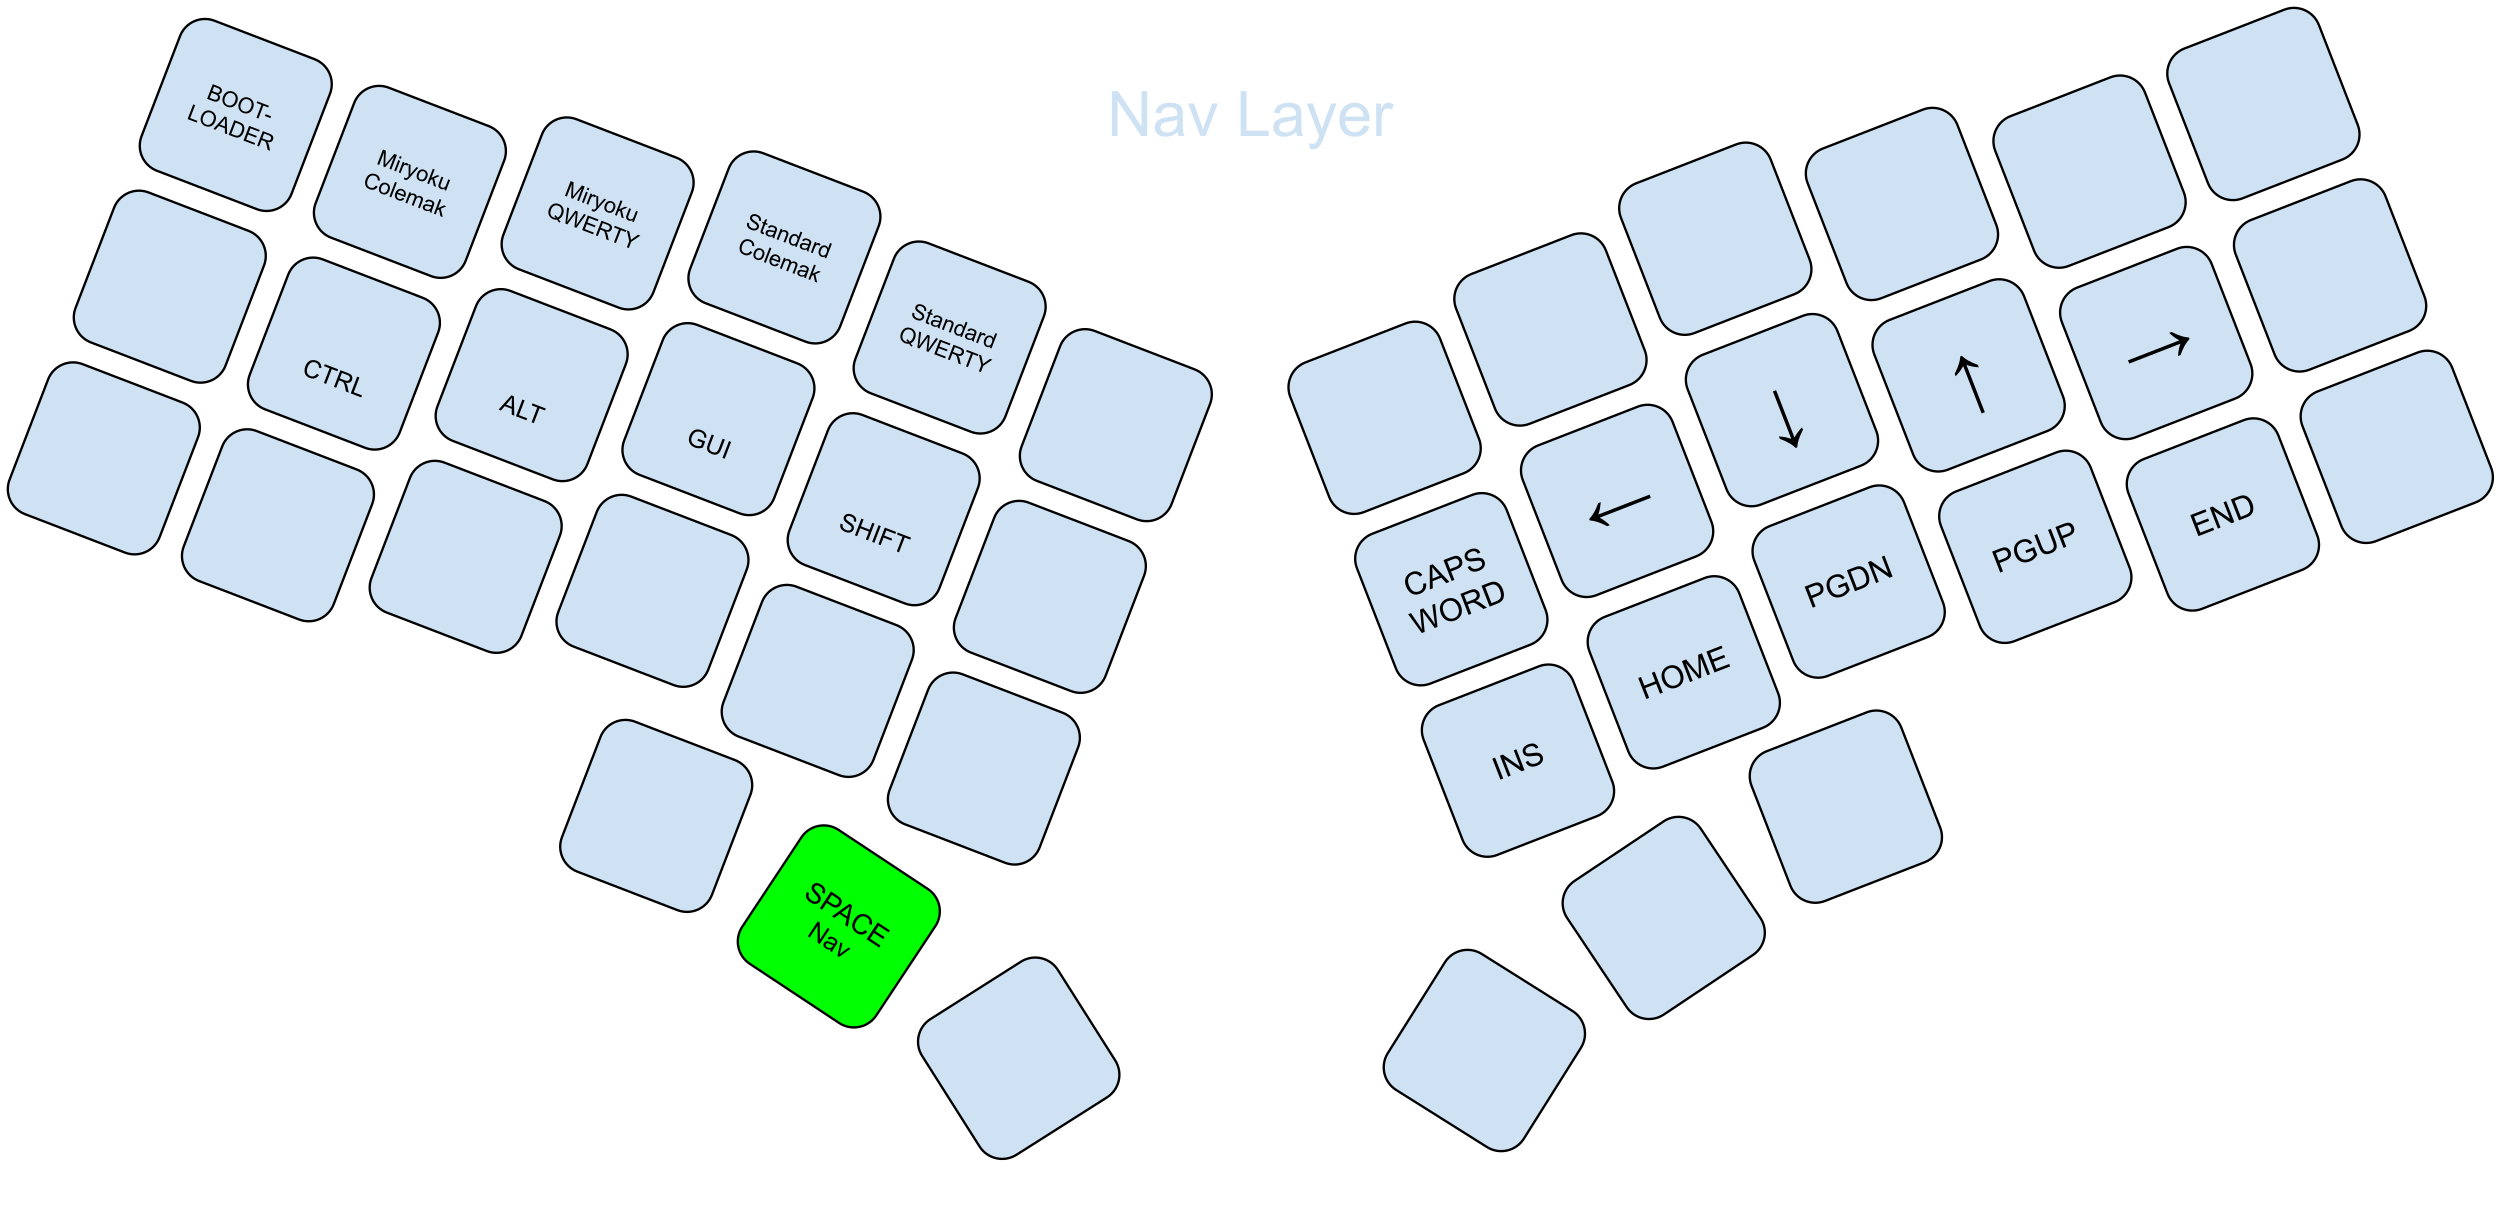<svg version="1.1" viewBox="0.0 0.0 1062.514 514.047" fill="none" stroke="none" stroke-linecap="square" stroke-miterlimit="10" xmlns:xlink="http://www.w3.org/1999/xlink" xmlns="http://www.w3.org/2000/svg"><clipPath id="p.0"><path d="m0 0l1062.514 0l0 514.047l-1062.514 0l0 -514.047z" clip-rule="nonzero"/></clipPath><g clip-path="url(#p.0)"><path fill="#000000" fill-opacity="0.0" d="m0 0l1062.514 0l0 514.047l-1062.514 0z" fill-rule="evenodd"/><path fill="#cfe2f3" d="m379.906 109.949l0 0c2.256 -5.868 8.841 -8.796 14.709 -6.541l42.498 16.336l0 0c2.818 1.083 5.09 3.241 6.317 6c1.227 2.758 1.307 5.891 0.224 8.709l-16.336 42.498c-2.256 5.868 -8.841 8.796 -14.709 6.541l-42.498 -16.336c-5.868 -2.256 -8.796 -8.841 -6.541 -14.709z" fill-rule="evenodd"/><path stroke="#000000" stroke-width="1.0" stroke-linejoin="round" stroke-linecap="butt" d="m379.906 109.949l0 0c2.256 -5.868 8.841 -8.796 14.709 -6.541l42.498 16.336l0 0c2.818 1.083 5.09 3.241 6.317 6c1.227 2.758 1.307 5.891 0.224 8.709l-16.336 42.498c-2.256 5.868 -8.841 8.796 -14.709 6.541l-42.498 -16.336c-5.868 -2.256 -8.796 -8.841 -6.541 -14.709z" fill-rule="evenodd"/><path fill="#000000" d="m387.837 132.907l0.801 0.224q-0.121 0.489 -0.035 0.874q0.092 0.37 0.442 0.722q0.35 0.352 0.875 0.554q0.481 0.185 0.887 0.174q0.421 -0.006 0.685 -0.172q0.27 -0.181 0.382 -0.472q0.112 -0.292 0.021 -0.578q-0.076 -0.28 -0.414 -0.578q-0.209 -0.197 -0.991 -0.732q-0.782 -0.535 -1.045 -0.854q-0.362 -0.407 -0.452 -0.827q-0.084 -0.434 0.084 -0.872q0.179 -0.467 0.599 -0.774q0.434 -0.302 1.029 -0.324q0.595 -0.023 1.236 0.224q0.685 0.263 1.121 0.699q0.456 0.426 0.564 0.97q0.129 0.535 -0.069 1.095l-0.81 -0.244q0.166 -0.606 -0.096 -1.058q-0.247 -0.446 -0.962 -0.721q-0.744 -0.286 -1.2 -0.143q-0.442 0.148 -0.588 0.527q-0.129 0.335 0.02 0.644q0.164 0.314 1.066 0.929q0.922 0.606 1.234 0.926q0.444 0.455 0.555 0.95q0.117 0.48 -0.074 0.976q-0.191 0.496 -0.656 0.836q-0.445 0.331 -1.08 0.372q-0.615 0.032 -1.286 -0.226q-0.846 -0.325 -1.319 -0.792q-0.473 -0.467 -0.624 -1.077q-0.13 -0.619 0.096 -1.252zm7.155 4.257l-0.156 0.71q-0.349 -0.05 -0.597 -0.146q-0.423 -0.163 -0.606 -0.384q-0.168 -0.215 -0.192 -0.459q-0.003 -0.252 0.266 -0.952l0.998 -2.596l-0.569 -0.219l0.23 -0.598l0.569 0.219l0.426 -1.108l0.938 -0.175l-0.605 1.575l0.773 0.297l-0.23 0.598l-0.773 -0.297l-1.015 2.64q-0.129 0.335 -0.124 0.454q0.01 0.104 0.075 0.196q0.071 0.077 0.246 0.145q0.131 0.05 0.347 0.1zm3.638 1.549q-0.563 0.202 -1.013 0.197q-0.45 -0.006 -0.902 -0.179q-0.744 -0.286 -0.997 -0.802q-0.254 -0.516 -0.035 -1.085q0.123 -0.321 0.376 -0.542q0.252 -0.221 0.562 -0.286q0.315 -0.08 0.655 -0.049q0.241 0.026 0.71 0.156q0.978 0.242 1.472 0.264q0.062 -0.16 0.078 -0.204q0.179 -0.467 0.034 -0.74q-0.191 -0.375 -0.76 -0.593q-0.54 -0.207 -0.875 -0.119q-0.335 0.089 -0.637 0.525l-0.705 -0.388q0.287 -0.442 0.633 -0.644q0.351 -0.217 0.85 -0.209q0.499 0.008 1.083 0.232q0.583 0.224 0.877 0.505q0.314 0.271 0.411 0.543q0.097 0.271 0.032 0.615q-0.029 0.206 -0.225 0.717l-0.392 1.021q-0.409 1.065 -0.478 1.373q-0.048 0.3 -0.003 0.618l-0.802 -0.308q-0.027 -0.278 0.053 -0.616zm0.598 -1.729q-0.485 -0.002 -1.361 -0.205q-0.495 -0.106 -0.733 -0.097q-0.223 0.015 -0.387 0.136q-0.164 0.121 -0.242 0.325q-0.118 0.306 0.023 0.595q0.155 0.294 0.607 0.468q0.438 0.168 0.846 0.108q0.428 -0.07 0.732 -0.338q0.212 -0.203 0.408 -0.714l0.107 -0.277zm1.086 3.012l1.738 -4.521l0.7 0.269l-0.247 0.642q0.782 -0.553 1.715 -0.194q0.408 0.157 0.682 0.446q0.294 0.28 0.365 0.575q0.085 0.301 0.029 0.664q-0.035 0.221 -0.242 0.761l-1.065 2.771l-0.773 -0.297l1.054 -2.742q0.179 -0.467 0.182 -0.734q0.002 -0.267 -0.181 -0.488q-0.163 -0.23 -0.469 -0.348q-0.481 -0.185 -0.964 -0.019q-0.468 0.172 -0.804 1.047l-0.947 2.465l-0.773 -0.297zm7.774 2.988l0.219 -0.569q-0.681 0.508 -1.512 0.189q-0.54 -0.207 -0.88 -0.673q-0.334 -0.48 -0.395 -1.106q-0.04 -0.635 0.223 -1.32q0.263 -0.685 0.69 -1.141q0.446 -0.465 1.011 -0.582q0.57 -0.132 1.124 0.081q0.408 0.157 0.662 0.455q0.254 0.298 0.351 0.654l0.858 -2.231l0.758 0.292l-2.394 6.228l-0.715 -0.275zm-1.558 -3.177q-0.331 0.86 -0.134 1.438q0.202 0.563 0.712 0.759q0.496 0.191 1.003 -0.083q0.507 -0.274 0.832 -1.12q0.359 -0.933 0.157 -1.497q-0.182 -0.572 -0.707 -0.774q-0.51 -0.196 -1.023 0.092q-0.492 0.279 -0.84 1.184zm6.628 4.489q-0.563 0.202 -1.013 0.197q-0.45 -0.006 -0.902 -0.179q-0.744 -0.286 -0.997 -0.802q-0.254 -0.516 -0.035 -1.085q0.123 -0.321 0.376 -0.542q0.252 -0.221 0.562 -0.286q0.315 -0.08 0.655 -0.049q0.241 0.026 0.71 0.156q0.978 0.242 1.472 0.264q0.062 -0.16 0.078 -0.204q0.179 -0.467 0.034 -0.74q-0.191 -0.375 -0.76 -0.593q-0.54 -0.207 -0.875 -0.119q-0.335 0.089 -0.637 0.525l-0.705 -0.388q0.287 -0.442 0.633 -0.644q0.351 -0.217 0.85 -0.209q0.499 0.008 1.083 0.232q0.583 0.224 0.877 0.505q0.314 0.271 0.411 0.543q0.097 0.271 0.032 0.615q-0.029 0.206 -0.225 0.717l-0.392 1.021q-0.409 1.065 -0.478 1.373q-0.048 0.3 -0.003 0.618l-0.802 -0.308q-0.027 -0.278 0.053 -0.616zm0.598 -1.729q-0.485 -0.002 -1.361 -0.205q-0.495 -0.106 -0.733 -0.097q-0.223 0.015 -0.387 0.136q-0.164 0.121 -0.242 0.325q-0.118 0.306 0.023 0.595q0.155 0.294 0.607 0.468q0.438 0.168 0.846 0.108q0.429 -0.07 0.732 -0.338q0.212 -0.203 0.408 -0.714l0.107 -0.277zm1.086 3.012l1.738 -4.521l0.685 0.263l-0.263 0.685q0.448 -0.38 0.722 -0.442q0.295 -0.071 0.558 0.03q0.394 0.151 0.692 0.551l-0.537 0.614q-0.215 -0.267 -0.507 -0.379q-0.248 -0.095 -0.508 -0.028q-0.246 0.073 -0.44 0.316q-0.288 0.358 -0.473 0.839l-0.908 2.363l-0.758 -0.292zm5.831 2.241l0.219 -0.569q-0.681 0.508 -1.512 0.189q-0.54 -0.207 -0.88 -0.673q-0.334 -0.48 -0.395 -1.106q-0.041 -0.635 0.223 -1.32q0.263 -0.685 0.69 -1.141q0.446 -0.465 1.011 -0.582q0.57 -0.132 1.124 0.081q0.408 0.157 0.662 0.455q0.254 0.298 0.351 0.654l0.858 -2.231l0.758 0.292l-2.394 6.228l-0.715 -0.275zm-1.558 -3.177q-0.331 0.86 -0.134 1.438q0.202 0.563 0.713 0.759q0.496 0.191 1.003 -0.083q0.507 -0.274 0.832 -1.12q0.359 -0.933 0.157 -1.497q-0.182 -0.572 -0.707 -0.774q-0.51 -0.196 -1.023 0.092q-0.492 0.279 -0.84 1.184z" fill-rule="nonzero"/><path fill="#000000" d="m387.024 145.903q0.417 0.612 0.84 0.993l-0.467 0.473q-0.581 -0.491 -1.05 -1.274q-0.831 0.116 -1.677 -0.209q-0.846 -0.325 -1.374 -0.997q-0.529 -0.672 -0.627 -1.547q-0.079 -0.884 0.28 -1.817q0.353 -0.919 1.009 -1.537q0.671 -0.613 1.508 -0.743q0.851 -0.125 1.697 0.2q0.86 0.331 1.389 1.003q0.543 0.677 0.622 1.561q0.084 0.869 -0.274 1.803q-0.297 0.773 -0.766 1.296q-0.469 0.523 -1.109 0.796zm-1.419 -1.751q0.636 0.479 0.952 1.052q0.987 -0.391 1.497 -1.718q0.292 -0.758 0.242 -1.414q-0.029 -0.664 -0.407 -1.161q-0.373 -0.511 -0.985 -0.747q-0.933 -0.359 -1.787 0.033q-0.839 0.397 -1.321 1.652q-0.471 1.225 -0.125 2.111q0.351 0.872 1.299 1.236q0.438 0.168 0.893 0.159q-0.293 -0.414 -0.677 -0.679l0.419 -0.525zm4.303 3.629l0.731 -6.867l0.846 0.325l-0.622 4.448q-0.086 0.703 -0.225 1.37q0.629 -0.896 0.735 -1.04l2.796 -3.746l0.992 0.381l-0.321 3.492q-0.113 1.296 -0.351 2.393q0.341 -0.539 0.828 -1.239l2.513 -3.621l0.831 0.32l-4.1 5.572l-0.802 -0.308l0.515 -5.259q0.064 -0.645 0.091 -0.802q-0.27 0.398 -0.47 0.656l-3.155 4.244l-0.831 -0.32zm7.139 2.744l2.394 -6.228l4.507 1.732l-0.28 0.729l-3.675 -1.413l-0.734 1.911l3.442 1.323l-0.28 0.729l-3.442 -1.323l-0.819 2.129l3.821 1.469l-0.28 0.729l-4.652 -1.788zm5.808 2.232l2.394 -6.228l2.757 1.06q0.846 0.325 1.202 0.663q0.376 0.329 0.476 0.852q0.1 0.524 -0.096 1.034q-0.258 0.671 -0.869 0.955q-0.597 0.29 -1.551 0.073q0.279 0.275 0.378 0.497q0.236 0.476 0.366 1.095l0.444 2.112l-1.05 -0.404l-0.318 -1.612q-0.152 -0.694 -0.273 -1.076q-0.116 -0.396 -0.26 -0.586q-0.125 -0.199 -0.297 -0.315q-0.135 -0.085 -0.456 -0.209l-0.963 -0.37l-1.065 2.771l-0.817 -0.314zm2.157 -3.172l1.779 0.684q0.569 0.219 0.935 0.225q0.366 0.007 0.621 -0.18q0.261 -0.201 0.379 -0.507q0.168 -0.438 -0.046 -0.838q-0.209 -0.415 -0.894 -0.679l-1.983 -0.762l-0.79 2.056zm5.549 6.134l2.114 -5.498l-2.056 -0.79l0.28 -0.729l4.944 1.9l-0.28 0.729l-2.071 -0.796l-2.114 5.498l-0.817 -0.314zm5.479 2.106l1.015 -2.64l-1.013 -4.507l1.006 0.387l0.508 2.338q0.128 0.669 0.218 1.306q0.468 -0.389 1.112 -0.845l1.911 -1.358l0.963 0.37l-3.873 2.629l-1.015 2.64l-0.831 -0.32z" fill-rule="nonzero"/><path fill="#cfe2f3" d="m351.867 182.921l0 0c2.256 -5.868 8.841 -8.796 14.709 -6.541l42.498 16.336l0 0c2.818 1.083 5.09 3.241 6.317 6c1.227 2.758 1.307 5.891 0.224 8.709l-16.336 42.498c-2.256 5.868 -8.841 8.796 -14.709 6.541l-42.498 -16.336c-5.868 -2.256 -8.796 -8.841 -6.541 -14.709z" fill-rule="evenodd"/><path stroke="#000000" stroke-width="1.0" stroke-linejoin="round" stroke-linecap="butt" d="m351.867 182.921l0 0c2.256 -5.868 8.841 -8.796 14.709 -6.541l42.498 16.336l0 0c2.818 1.083 5.09 3.241 6.317 6c1.227 2.758 1.307 5.891 0.224 8.709l-16.336 42.498c-2.256 5.868 -8.841 8.796 -14.709 6.541l-42.498 -16.336c-5.868 -2.256 -8.796 -8.841 -6.541 -14.709z" fill-rule="evenodd"/><path fill="#000000" d="m357.25 222.542l0.918 0.269q-0.143 0.547 -0.045 0.987q0.104 0.425 0.502 0.829q0.403 0.389 1.015 0.625q0.54 0.207 1.01 0.204q0.47 -0.003 0.781 -0.202q0.311 -0.199 0.44 -0.534q0.129 -0.335 0.02 -0.662q-0.094 -0.321 -0.47 -0.649q-0.247 -0.229 -1.134 -0.838q-0.887 -0.609 -1.197 -0.979q-0.41 -0.459 -0.521 -0.953q-0.097 -0.489 0.094 -0.985q0.207 -0.54 0.693 -0.889q0.486 -0.349 1.164 -0.373q0.693 -0.018 1.408 0.257q0.788 0.303 1.285 0.795q0.517 0.483 0.648 1.103q0.145 0.625 -0.067 1.263l-0.932 -0.275q0.185 -0.699 -0.103 -1.212q-0.288 -0.513 -1.105 -0.827q-0.86 -0.331 -1.378 -0.161q-0.497 0.161 -0.671 0.613q-0.146 0.379 0.036 0.734q0.167 0.349 1.219 1.054q1.051 0.705 1.401 1.058q0.515 0.533 0.639 1.082q0.124 0.55 -0.095 1.118q-0.219 0.569 -0.736 0.956q-0.511 0.373 -1.231 0.414q-0.719 0.042 -1.477 -0.25q-0.977 -0.376 -1.527 -0.905q-0.535 -0.524 -0.696 -1.238q-0.146 -0.709 0.114 -1.429zm6.104 4.975l2.736 -7.117l0.933 0.359l-1.121 2.917l3.704 1.424l1.121 -2.917l0.948 0.364l-2.736 7.117l-0.948 -0.364l1.289 -3.354l-3.704 -1.424l-1.289 3.354l-0.933 -0.359zm7.314 2.812l2.736 -7.117l0.933 0.359l-2.736 7.117l-0.933 -0.359zm2.647 1.017l2.736 -7.117l4.798 1.844l-0.32 0.831l-3.85 -1.48l-0.852 2.217l3.34 1.284l-0.32 0.831l-3.34 -1.284l-1.245 3.238l-0.948 -0.364zm7.841 3.014l2.416 -6.286l-2.348 -0.903l0.32 -0.831l5.644 2.17l-0.32 0.831l-2.363 -0.908l-2.416 6.286l-0.933 -0.359z" fill-rule="nonzero"/><path fill="#cfe2f3" d="m323.827 255.892l0 0c2.256 -5.868 8.841 -8.796 14.709 -6.541l42.498 16.336l0 0c2.818 1.083 5.09 3.241 6.317 6c1.227 2.758 1.307 5.891 0.224 8.709l-16.336 42.498c-2.256 5.868 -8.841 8.796 -14.709 6.541l-42.498 -16.336c-5.868 -2.256 -8.796 -8.841 -6.541 -14.709z" fill-rule="evenodd"/><path stroke="#000000" stroke-width="1.0" stroke-linejoin="round" stroke-linecap="butt" d="m323.827 255.892l0 0c2.256 -5.868 8.841 -8.796 14.709 -6.541l42.498 16.336l0 0c2.818 1.083 5.09 3.241 6.317 6c1.227 2.758 1.307 5.891 0.224 8.709l-16.336 42.498c-2.256 5.868 -8.841 8.796 -14.709 6.541l-42.498 -16.336c-5.868 -2.256 -8.796 -8.841 -6.541 -14.709z" fill-rule="evenodd"/><path fill="#cfe2f3" d="m450.532 147.197l0 0c2.256 -5.868 8.841 -8.796 14.709 -6.541l42.498 16.336l0 0c2.818 1.083 5.09 3.241 6.317 6c1.227 2.758 1.307 5.891 0.224 8.709l-16.336 42.498c-2.256 5.868 -8.841 8.796 -14.709 6.541l-42.498 -16.336c-5.868 -2.256 -8.796 -8.841 -6.541 -14.709z" fill-rule="evenodd"/><path stroke="#000000" stroke-width="1.0" stroke-linejoin="round" stroke-linecap="butt" d="m450.532 147.197l0 0c2.256 -5.868 8.841 -8.796 14.709 -6.541l42.498 16.336l0 0c2.818 1.083 5.09 3.241 6.317 6c1.227 2.758 1.307 5.891 0.224 8.709l-16.336 42.498c-2.256 5.868 -8.841 8.796 -14.709 6.541l-42.498 -16.336c-5.868 -2.256 -8.796 -8.841 -6.541 -14.709z" fill-rule="evenodd"/><path fill="#cfe2f3" d="m422.492 220.168l0 0c2.256 -5.868 8.841 -8.796 14.709 -6.541l42.498 16.336l0 0c2.818 1.083 5.09 3.241 6.317 6c1.227 2.758 1.307 5.891 0.224 8.709l-16.336 42.498c-2.256 5.868 -8.841 8.796 -14.709 6.541l-42.498 -16.336c-5.868 -2.256 -8.796 -8.841 -6.541 -14.709z" fill-rule="evenodd"/><path stroke="#000000" stroke-width="1.0" stroke-linejoin="round" stroke-linecap="butt" d="m422.492 220.168l0 0c2.256 -5.868 8.841 -8.796 14.709 -6.541l42.498 16.336l0 0c2.818 1.083 5.09 3.241 6.317 6c1.227 2.758 1.307 5.891 0.224 8.709l-16.336 42.498c-2.256 5.868 -8.841 8.796 -14.709 6.541l-42.498 -16.336c-5.868 -2.256 -8.796 -8.841 -6.541 -14.709z" fill-rule="evenodd"/><path fill="#cfe2f3" d="m394.453 293.14l0 0c2.256 -5.868 8.841 -8.796 14.709 -6.541l42.498 16.336l0 0c2.818 1.083 5.09 3.241 6.317 6c1.227 2.758 1.307 5.891 0.224 8.709l-16.336 42.498c-2.256 5.868 -8.841 8.796 -14.709 6.541l-42.498 -16.336c-5.868 -2.256 -8.796 -8.841 -6.541 -14.709z" fill-rule="evenodd"/><path stroke="#000000" stroke-width="1.0" stroke-linejoin="round" stroke-linecap="butt" d="m394.453 293.14l0 0c2.256 -5.868 8.841 -8.796 14.709 -6.541l42.498 16.336l0 0c2.818 1.083 5.09 3.241 6.317 6c1.227 2.758 1.307 5.891 0.224 8.709l-16.336 42.498c-2.256 5.868 -8.841 8.796 -14.709 6.541l-42.498 -16.336c-5.868 -2.256 -8.796 -8.841 -6.541 -14.709z" fill-rule="evenodd"/><path fill="#cfe2f3" d="m230.293 57.217l0 0c2.256 -5.868 8.841 -8.796 14.709 -6.541l42.498 16.336l0 0c2.818 1.083 5.09 3.241 6.317 6c1.227 2.758 1.307 5.891 0.224 8.709l-16.336 42.498c-2.256 5.868 -8.841 8.796 -14.709 6.541l-42.498 -16.336c-5.868 -2.256 -8.796 -8.841 -6.541 -14.709z" fill-rule="evenodd"/><path stroke="#000000" stroke-width="1.0" stroke-linejoin="round" stroke-linecap="butt" d="m230.293 57.217l0 0c2.256 -5.868 8.841 -8.796 14.709 -6.541l42.498 16.336l0 0c2.818 1.083 5.09 3.241 6.317 6c1.227 2.758 1.307 5.891 0.224 8.709l-16.336 42.498c-2.256 5.868 -8.841 8.796 -14.709 6.541l-42.498 -16.336c-5.868 -2.256 -8.796 -8.841 -6.541 -14.709z" fill-rule="evenodd"/><path fill="#000000" d="m240.133 83.203l2.394 -6.228l1.24 0.477l-0.205 4.976q-0.037 0.706 -0.061 1.031q0.231 -0.296 0.717 -0.863l3.153 -3.76l1.108 0.426l-2.394 6.228l-0.788 -0.303l2.007 -5.221l-3.83 4.521l-0.744 -0.286l0.247 -5.998l-2.041 5.309l-0.802 -0.308zm9.252 -2.587l0.336 -0.875l0.758 0.292l-0.336 0.875l-0.758 -0.292zm-2.057 5.353l1.738 -4.521l0.758 0.292l-1.738 4.521l-0.758 -0.292zm1.92 0.738l1.738 -4.521l0.685 0.263l-0.263 0.685q0.448 -0.38 0.722 -0.442q0.295 -0.071 0.558 0.03q0.394 0.151 0.692 0.551l-0.537 0.614q-0.215 -0.267 -0.507 -0.379q-0.248 -0.095 -0.508 -0.028q-0.246 0.073 -0.44 0.316q-0.288 0.358 -0.473 0.839l-0.908 2.363l-0.758 -0.292zm2.203 2.839l0.187 -0.748q0.22 0.168 0.41 0.241q0.263 0.101 0.442 0.069q0.194 -0.026 0.343 -0.153q0.112 -0.074 0.452 -0.479q0.052 -0.047 0.14 -0.147l0.037 -5.192l0.817 0.314l-0.061 2.99q-0.016 0.563 -0.077 1.159q0.333 -0.475 0.713 -0.898l1.977 -2.27l0.758 0.292l-3.487 3.933q-0.548 0.643 -0.815 0.858q-0.35 0.301 -0.68 0.375q-0.335 0.089 -0.7 -0.051q-0.219 -0.084 -0.457 -0.293zm5.642 -2.418q0.482 -1.254 1.412 -1.583q0.78 -0.286 1.611 0.033q0.933 0.359 1.281 1.196q0.363 0.842 -0.052 1.922q-0.336 0.875 -0.789 1.27q-0.453 0.395 -1.056 0.481q-0.602 0.087 -1.2 -0.143q-0.948 -0.364 -1.302 -1.187q-0.348 -0.837 0.095 -1.989zm0.788 0.303q-0.336 0.875 -0.125 1.458q0.217 0.569 0.785 0.787q0.569 0.219 1.116 -0.073q0.547 -0.292 0.889 -1.181q0.32 -0.831 0.103 -1.4q-0.211 -0.583 -0.78 -0.802q-0.569 -0.219 -1.116 0.073q-0.542 0.277 -0.873 1.138zm3.478 3.931l2.394 -6.228l0.758 0.292l-1.362 3.544l2.515 -1.143l0.992 0.381l-2.366 1.016l0.803 3.573l-0.948 -0.364l-0.602 -2.876l-0.736 0.303l-0.69 1.794l-0.758 -0.292zm7.3 2.806l0.252 -0.656q-0.817 0.557 -1.721 0.209q-0.394 -0.151 -0.688 -0.432q-0.288 -0.295 -0.374 -0.596q-0.071 -0.295 -0.015 -0.659q0.04 -0.236 0.231 -0.731l1.076 -2.8l0.773 0.297l-0.964 2.509q-0.23 0.598 -0.27 0.834q-0.039 0.32 0.127 0.584q0.166 0.265 0.502 0.394q0.35 0.135 0.724 0.077q0.374 -0.057 0.608 -0.319q0.249 -0.256 0.473 -0.839l0.931 -2.421l0.758 0.292l-1.738 4.521l-0.685 -0.263z" fill-rule="nonzero"/><path fill="#000000" d="m237.411 93.171q0.417 0.612 0.84 0.993l-0.467 0.474q-0.581 -0.491 -1.05 -1.274q-0.831 0.116 -1.677 -0.209q-0.846 -0.325 -1.374 -0.997q-0.529 -0.672 -0.627 -1.547q-0.079 -0.884 0.28 -1.817q0.353 -0.919 1.009 -1.537q0.671 -0.613 1.508 -0.743q0.851 -0.125 1.697 0.2q0.861 0.331 1.389 1.003q0.543 0.677 0.622 1.561q0.084 0.869 -0.274 1.803q-0.297 0.773 -0.766 1.296q-0.469 0.523 -1.109 0.796zm-1.419 -1.751q0.636 0.479 0.952 1.052q0.987 -0.391 1.497 -1.718q0.292 -0.758 0.242 -1.414q-0.029 -0.664 -0.407 -1.161q-0.373 -0.511 -0.985 -0.747q-0.933 -0.359 -1.787 0.033q-0.839 0.397 -1.321 1.652q-0.471 1.225 -0.125 2.111q0.351 0.872 1.299 1.236q0.438 0.168 0.893 0.159q-0.293 -0.414 -0.677 -0.679l0.419 -0.525zm4.303 3.629l0.731 -6.867l0.846 0.325l-0.622 4.448q-0.086 0.703 -0.225 1.37q0.629 -0.896 0.735 -1.04l2.796 -3.746l0.992 0.381l-0.321 3.492q-0.113 1.296 -0.351 2.393q0.341 -0.539 0.828 -1.239l2.513 -3.621l0.831 0.32l-4.1 5.572l-0.802 -0.308l0.515 -5.259q0.064 -0.645 0.091 -0.802q-0.27 0.398 -0.47 0.656l-3.155 4.244l-0.831 -0.32zm7.139 2.744l2.394 -6.228l4.507 1.732l-0.28 0.729l-3.675 -1.413l-0.734 1.911l3.442 1.323l-0.28 0.729l-3.442 -1.323l-0.818 2.129l3.821 1.469l-0.28 0.729l-4.652 -1.788zm5.808 2.232l2.394 -6.228l2.757 1.06q0.846 0.325 1.202 0.663q0.376 0.329 0.476 0.852q0.1 0.524 -0.096 1.034q-0.258 0.671 -0.869 0.955q-0.597 0.29 -1.551 0.073q0.279 0.275 0.378 0.497q0.236 0.476 0.366 1.095l0.444 2.112l-1.05 -0.404l-0.318 -1.612q-0.152 -0.694 -0.273 -1.076q-0.116 -0.396 -0.26 -0.586q-0.125 -0.199 -0.297 -0.315q-0.135 -0.085 -0.455 -0.209l-0.963 -0.37l-1.065 2.771l-0.817 -0.314zm2.157 -3.172l1.779 0.684q0.569 0.219 0.935 0.225q0.366 0.007 0.621 -0.18q0.261 -0.201 0.379 -0.507q0.168 -0.438 -0.046 -0.838q-0.209 -0.415 -0.894 -0.679l-1.984 -0.762l-0.79 2.056zm5.549 6.134l2.114 -5.498l-2.056 -0.79l0.28 -0.729l4.944 1.9l-0.28 0.729l-2.071 -0.796l-2.114 5.498l-0.817 -0.314zm5.479 2.106l1.015 -2.64l-1.013 -4.507l1.006 0.387l0.508 2.338q0.128 0.669 0.218 1.306q0.468 -0.389 1.112 -0.845l1.911 -1.358l0.963 0.37l-3.873 2.629l-1.015 2.64l-0.831 -0.32z" fill-rule="nonzero"/><path fill="#cfe2f3" d="m202.253 130.189l0 0c2.256 -5.868 8.841 -8.796 14.709 -6.541l42.498 16.336l0 0c2.818 1.083 5.09 3.241 6.317 6c1.227 2.758 1.307 5.891 0.224 8.709l-16.336 42.498c-2.256 5.868 -8.841 8.796 -14.709 6.541l-42.498 -16.336c-5.868 -2.256 -8.796 -8.841 -6.541 -14.709z" fill-rule="evenodd"/><path stroke="#000000" stroke-width="1.0" stroke-linejoin="round" stroke-linecap="butt" d="m202.253 130.189l0 0c2.256 -5.868 8.841 -8.796 14.709 -6.541l42.498 16.336l0 0c2.818 1.083 5.09 3.241 6.317 6c1.227 2.758 1.307 5.891 0.224 8.709l-16.336 42.498c-2.256 5.868 -8.841 8.796 -14.709 6.541l-42.498 -16.336c-5.868 -2.256 -8.796 -8.841 -6.541 -14.709z" fill-rule="evenodd"/><path fill="#000000" d="m211.905 174.079l5.463 -6.069l1.021 0.392l0.181 8.239l-1.079 -0.415l-0.002 -2.478l-2.975 -1.144l-1.603 1.861l-1.006 -0.387zm3.178 -2.126l2.406 0.925l0.019 -2.269q0.007 -1.019 0.07 -1.664q-0.409 0.629 -0.915 1.205l-1.58 1.803zm4.201 4.963l2.736 -7.117l0.948 0.364l-2.411 6.271l3.5 1.345l-0.325 0.846l-4.448 -1.71zm6.645 2.554l2.416 -6.286l-2.348 -0.903l0.32 -0.831l5.644 2.17l-0.32 0.831l-2.363 -0.908l-2.416 6.286l-0.933 -0.359z" fill-rule="nonzero"/><path fill="#cfe2f3" d="m174.214 203.16l0 0c2.256 -5.868 8.841 -8.796 14.709 -6.541l42.498 16.336l0 0c2.818 1.083 5.09 3.241 6.317 6c1.227 2.758 1.307 5.891 0.224 8.709l-16.336 42.498c-2.256 5.868 -8.841 8.796 -14.709 6.541l-42.498 -16.336c-5.868 -2.256 -8.796 -8.841 -6.541 -14.709z" fill-rule="evenodd"/><path stroke="#000000" stroke-width="1.0" stroke-linejoin="round" stroke-linecap="butt" d="m174.214 203.16l0 0c2.256 -5.868 8.841 -8.796 14.709 -6.541l42.498 16.336l0 0c2.818 1.083 5.09 3.241 6.317 6c1.227 2.758 1.307 5.891 0.224 8.709l-16.336 42.498c-2.256 5.868 -8.841 8.796 -14.709 6.541l-42.498 -16.336c-5.868 -2.256 -8.796 -8.841 -6.541 -14.709z" fill-rule="evenodd"/><path fill="#cfe2f3" d="m309.679 71.665l0 0c2.256 -5.868 8.841 -8.796 14.709 -6.541l42.498 16.336l0 0c2.818 1.083 5.09 3.241 6.317 6c1.227 2.758 1.307 5.891 0.224 8.709l-16.336 42.498c-2.256 5.868 -8.841 8.796 -14.709 6.541l-42.498 -16.336c-5.868 -2.256 -8.796 -8.841 -6.541 -14.709z" fill-rule="evenodd"/><path stroke="#000000" stroke-width="1.0" stroke-linejoin="round" stroke-linecap="butt" d="m309.679 71.665l0 0c2.256 -5.868 8.841 -8.796 14.709 -6.541l42.498 16.336l0 0c2.818 1.083 5.09 3.241 6.317 6c1.227 2.758 1.307 5.891 0.224 8.709l-16.336 42.498c-2.256 5.868 -8.841 8.796 -14.709 6.541l-42.498 -16.336c-5.868 -2.256 -8.796 -8.841 -6.541 -14.709z" fill-rule="evenodd"/><path fill="#000000" d="m317.61 94.623l0.801 0.224q-0.121 0.489 -0.035 0.874q0.092 0.37 0.442 0.722q0.35 0.352 0.875 0.554q0.481 0.185 0.887 0.174q0.421 -0.006 0.685 -0.172q0.27 -0.181 0.382 -0.472q0.112 -0.292 0.021 -0.578q-0.076 -0.28 -0.414 -0.578q-0.209 -0.197 -0.991 -0.732q-0.782 -0.535 -1.045 -0.853q-0.362 -0.407 -0.452 -0.827q-0.084 -0.434 0.084 -0.872q0.179 -0.467 0.599 -0.774q0.434 -0.302 1.029 -0.324q0.595 -0.023 1.236 0.224q0.685 0.263 1.121 0.699q0.456 0.426 0.564 0.97q0.129 0.535 -0.069 1.095l-0.81 -0.244q0.166 -0.606 -0.096 -1.058q-0.247 -0.446 -0.962 -0.721q-0.744 -0.286 -1.2 -0.143q-0.442 0.148 -0.588 0.527q-0.129 0.335 0.02 0.644q0.164 0.314 1.066 0.929q0.922 0.606 1.234 0.926q0.444 0.455 0.555 0.95q0.117 0.48 -0.074 0.976q-0.191 0.496 -0.656 0.836q-0.445 0.331 -1.08 0.372q-0.615 0.032 -1.286 -0.226q-0.846 -0.325 -1.319 -0.792q-0.473 -0.467 -0.624 -1.077q-0.13 -0.619 0.096 -1.252zm7.155 4.257l-0.156 0.71q-0.349 -0.05 -0.597 -0.146q-0.423 -0.163 -0.606 -0.384q-0.168 -0.215 -0.192 -0.459q-0.003 -0.252 0.266 -0.952l0.998 -2.596l-0.569 -0.219l0.23 -0.598l0.569 0.219l0.426 -1.108l0.938 -0.175l-0.605 1.575l0.773 0.297l-0.23 0.598l-0.773 -0.297l-1.015 2.64q-0.129 0.335 -0.124 0.454q0.01 0.104 0.075 0.196q0.071 0.077 0.246 0.145q0.131 0.05 0.347 0.1zm3.638 1.549q-0.563 0.202 -1.013 0.197q-0.45 -0.006 -0.902 -0.179q-0.744 -0.286 -0.997 -0.802q-0.254 -0.516 -0.035 -1.085q0.123 -0.321 0.376 -0.542q0.252 -0.221 0.562 -0.286q0.315 -0.08 0.655 -0.049q0.241 0.026 0.71 0.156q0.978 0.242 1.472 0.264q0.062 -0.16 0.078 -0.204q0.179 -0.467 0.034 -0.74q-0.191 -0.375 -0.76 -0.593q-0.54 -0.207 -0.875 -0.119q-0.335 0.089 -0.637 0.525l-0.705 -0.388q0.287 -0.442 0.633 -0.644q0.351 -0.217 0.85 -0.209q0.499 0.008 1.083 0.232q0.583 0.224 0.877 0.505q0.314 0.271 0.411 0.543q0.097 0.271 0.032 0.615q-0.029 0.206 -0.225 0.717l-0.392 1.021q-0.409 1.065 -0.478 1.373q-0.048 0.3 -0.003 0.618l-0.802 -0.308q-0.027 -0.278 0.053 -0.616zm0.598 -1.729q-0.485 -0.002 -1.361 -0.205q-0.495 -0.106 -0.733 -0.097q-0.223 0.015 -0.387 0.136q-0.164 0.121 -0.242 0.325q-0.118 0.306 0.023 0.595q0.155 0.294 0.607 0.468q0.438 0.168 0.846 0.108q0.428 -0.07 0.732 -0.338q0.212 -0.203 0.408 -0.714l0.107 -0.277zm1.086 3.012l1.738 -4.521l0.7 0.269l-0.247 0.642q0.782 -0.553 1.715 -0.194q0.408 0.157 0.682 0.446q0.294 0.28 0.365 0.575q0.085 0.301 0.029 0.664q-0.035 0.221 -0.242 0.761l-1.065 2.771l-0.773 -0.297l1.054 -2.742q0.179 -0.467 0.182 -0.734q0.002 -0.267 -0.181 -0.488q-0.163 -0.23 -0.469 -0.348q-0.481 -0.185 -0.964 -0.019q-0.468 0.172 -0.804 1.047l-0.947 2.465l-0.773 -0.297zm7.774 2.988l0.219 -0.569q-0.681 0.508 -1.512 0.189q-0.54 -0.207 -0.88 -0.673q-0.334 -0.48 -0.395 -1.106q-0.04 -0.635 0.223 -1.32q0.263 -0.685 0.69 -1.141q0.446 -0.465 1.011 -0.582q0.57 -0.132 1.124 0.081q0.408 0.157 0.662 0.455q0.254 0.298 0.351 0.654l0.858 -2.231l0.758 0.292l-2.394 6.228l-0.715 -0.275zm-1.558 -3.177q-0.331 0.86 -0.134 1.438q0.202 0.563 0.712 0.759q0.496 0.191 1.003 -0.083q0.507 -0.274 0.832 -1.12q0.359 -0.933 0.157 -1.497q-0.182 -0.572 -0.707 -0.774q-0.51 -0.196 -1.023 0.092q-0.492 0.279 -0.84 1.184zm6.628 4.489q-0.563 0.202 -1.013 0.197q-0.45 -0.006 -0.902 -0.179q-0.744 -0.286 -0.997 -0.802q-0.254 -0.516 -0.035 -1.085q0.123 -0.321 0.376 -0.542q0.252 -0.221 0.562 -0.286q0.315 -0.08 0.655 -0.049q0.241 0.026 0.71 0.156q0.978 0.242 1.472 0.264q0.062 -0.16 0.078 -0.204q0.179 -0.467 0.034 -0.74q-0.191 -0.375 -0.76 -0.593q-0.54 -0.207 -0.875 -0.119q-0.335 0.089 -0.637 0.525l-0.705 -0.388q0.287 -0.442 0.633 -0.644q0.351 -0.217 0.85 -0.209q0.499 0.008 1.083 0.232q0.583 0.224 0.877 0.505q0.314 0.271 0.411 0.543q0.097 0.271 0.032 0.615q-0.029 0.206 -0.225 0.717l-0.392 1.021q-0.409 1.065 -0.478 1.373q-0.048 0.3 -0.003 0.618l-0.802 -0.308q-0.027 -0.278 0.053 -0.616zm0.598 -1.729q-0.485 -0.002 -1.361 -0.205q-0.495 -0.106 -0.733 -0.097q-0.223 0.015 -0.387 0.136q-0.164 0.121 -0.242 0.325q-0.118 0.306 0.023 0.595q0.155 0.294 0.607 0.468q0.438 0.168 0.846 0.108q0.429 -0.07 0.732 -0.338q0.212 -0.203 0.408 -0.714l0.107 -0.277zm1.086 3.012l1.738 -4.521l0.685 0.263l-0.263 0.685q0.448 -0.38 0.722 -0.442q0.295 -0.071 0.558 0.03q0.394 0.151 0.692 0.551l-0.537 0.614q-0.215 -0.267 -0.507 -0.379q-0.248 -0.095 -0.508 -0.028q-0.246 0.073 -0.44 0.316q-0.288 0.358 -0.473 0.839l-0.908 2.363l-0.758 -0.292zm5.831 2.241l0.219 -0.569q-0.681 0.508 -1.512 0.189q-0.54 -0.207 -0.88 -0.673q-0.334 -0.48 -0.395 -1.106q-0.041 -0.635 0.223 -1.32q0.263 -0.685 0.69 -1.141q0.446 -0.465 1.011 -0.582q0.57 -0.132 1.124 0.081q0.408 0.157 0.662 0.455q0.254 0.298 0.351 0.654l0.858 -2.231l0.758 0.292l-2.394 6.228l-0.715 -0.275zm-1.558 -3.177q-0.331 0.86 -0.134 1.438q0.202 0.563 0.713 0.759q0.496 0.191 1.003 -0.083q0.507 -0.274 0.832 -1.12q0.359 -0.933 0.157 -1.497q-0.182 -0.572 -0.707 -0.774q-0.51 -0.196 -1.023 0.092q-0.492 0.279 -0.84 1.184z" fill-rule="nonzero"/><path fill="#000000" d="m318.952 106.706l0.753 0.524q-0.655 0.92 -1.548 1.196q-0.873 0.267 -1.835 -0.103q-1.021 -0.392 -1.491 -1.042q-0.47 -0.649 -0.508 -1.551q-0.018 -0.911 0.324 -1.801q0.376 -0.977 1.015 -1.552q0.66 -0.583 1.491 -0.699q0.831 -0.116 1.648 0.198q0.948 0.364 1.39 1.087q0.457 0.728 0.374 1.684l-0.875 -0.119q0.045 -0.77 -0.26 -1.238q-0.291 -0.463 -0.918 -0.704q-0.715 -0.275 -1.331 -0.11q-0.61 0.15 -1.039 0.655q-0.414 0.511 -0.649 1.123q-0.303 0.788 -0.299 1.475q0.003 0.688 0.373 1.164q0.384 0.482 0.953 0.701q0.685 0.263 1.318 0.055q0.638 -0.223 1.116 -0.944zm1.488 0.488q0.482 -1.254 1.412 -1.583q0.78 -0.286 1.611 0.033q0.933 0.359 1.281 1.196q0.362 0.842 -0.052 1.922q-0.336 0.875 -0.789 1.27q-0.453 0.395 -1.056 0.481q-0.602 0.086 -1.2 -0.143q-0.948 -0.364 -1.302 -1.187q-0.348 -0.837 0.095 -1.989zm0.788 0.303q-0.336 0.875 -0.125 1.458q0.217 0.569 0.785 0.787q0.569 0.219 1.116 -0.073q0.547 -0.292 0.889 -1.181q0.32 -0.831 0.103 -1.4q-0.211 -0.583 -0.78 -0.802q-0.569 -0.219 -1.116 0.073q-0.542 0.277 -0.873 1.138zm3.448 3.92l2.394 -6.228l0.773 0.297l-2.394 6.228l-0.773 -0.297zm5.602 0.479l0.748 0.405q-0.444 0.633 -1.1 0.816q-0.656 0.183 -1.444 -0.12q-0.992 -0.381 -1.34 -1.218q-0.333 -0.831 0.087 -1.925q0.437 -1.138 1.262 -1.54q0.83 -0.417 1.763 -0.059q0.919 0.353 1.247 1.199q0.333 0.831 -0.098 1.954q-0.022 0.058 -0.078 0.204l-3.369 -1.295q-0.242 0.761 -0.014 1.3q0.228 0.54 0.797 0.758q0.423 0.163 0.799 0.056q0.376 -0.107 0.741 -0.535zm-2.032 -2.204l2.523 0.97q0.16 -0.591 0.033 -0.958q-0.196 -0.578 -0.78 -0.802q-0.525 -0.202 -1.024 0.008q-0.485 0.215 -0.753 0.782zm3.222 4.335l1.738 -4.521l0.685 0.263l-0.247 0.642q0.348 -0.251 0.776 -0.321q0.429 -0.07 0.881 0.104q0.51 0.196 0.747 0.538q0.242 0.328 0.228 0.757q0.833 -0.6 1.694 -0.27q0.671 0.258 0.89 0.777q0.224 0.505 -0.073 1.278l-1.194 3.107l-0.758 -0.292l1.093 -2.844q0.174 -0.452 0.165 -0.69q0.006 -0.232 -0.139 -0.422q-0.139 -0.204 -0.402 -0.305q-0.481 -0.185 -0.926 0.013q-0.424 0.189 -0.693 0.889l-1.009 2.625l-0.773 -0.297l1.127 -2.932q0.196 -0.51 0.102 -0.831q-0.074 -0.33 -0.512 -0.498q-0.321 -0.123 -0.665 -0.055q-0.324 0.06 -0.584 0.345q-0.24 0.276 -0.475 0.889l-0.903 2.348l-0.773 -0.297zm10.412 3.366q-0.563 0.202 -1.013 0.197q-0.45 -0.006 -0.902 -0.179q-0.744 -0.286 -0.997 -0.802q-0.254 -0.516 -0.035 -1.085q0.123 -0.321 0.376 -0.542q0.252 -0.221 0.562 -0.286q0.315 -0.08 0.655 -0.049q0.241 0.026 0.71 0.156q0.978 0.242 1.472 0.264q0.062 -0.16 0.078 -0.204q0.179 -0.467 0.034 -0.74q-0.191 -0.375 -0.76 -0.593q-0.54 -0.207 -0.875 -0.119q-0.335 0.089 -0.637 0.525l-0.705 -0.388q0.287 -0.442 0.633 -0.644q0.351 -0.217 0.85 -0.209q0.499 0.008 1.083 0.232q0.583 0.224 0.877 0.505q0.314 0.271 0.411 0.543q0.097 0.271 0.032 0.615q-0.029 0.206 -0.225 0.717l-0.392 1.021q-0.409 1.065 -0.478 1.373q-0.048 0.3 -0.003 0.618l-0.802 -0.308q-0.027 -0.278 0.053 -0.616zm0.598 -1.729q-0.485 -0.002 -1.361 -0.205q-0.495 -0.106 -0.733 -0.097q-0.223 0.015 -0.387 0.136q-0.164 0.121 -0.242 0.325q-0.118 0.306 0.023 0.595q0.155 0.294 0.607 0.468q0.438 0.168 0.846 0.108q0.429 -0.07 0.732 -0.338q0.212 -0.203 0.408 -0.714l0.107 -0.277zm1.1 3.018l2.394 -6.228l0.758 0.292l-1.362 3.544l2.515 -1.143l0.992 0.381l-2.366 1.016l0.803 3.573l-0.948 -0.364l-0.602 -2.876l-0.736 0.303l-0.69 1.794l-0.758 -0.292z" fill-rule="nonzero"/><path fill="#cfe2f3" d="m281.64 144.636l0 0c2.256 -5.868 8.841 -8.796 14.709 -6.541l42.498 16.336l0 0c2.818 1.083 5.09 3.241 6.317 6c1.227 2.758 1.307 5.891 0.224 8.709l-16.336 42.498c-2.256 5.868 -8.841 8.796 -14.709 6.541l-42.498 -16.336c-5.868 -2.256 -8.796 -8.841 -6.541 -14.709z" fill-rule="evenodd"/><path stroke="#000000" stroke-width="1.0" stroke-linejoin="round" stroke-linecap="butt" d="m281.64 144.636l0 0c2.256 -5.868 8.841 -8.796 14.709 -6.541l42.498 16.336l0 0c2.818 1.083 5.09 3.241 6.317 6c1.227 2.758 1.307 5.891 0.224 8.709l-16.336 42.498c-2.256 5.868 -8.841 8.796 -14.709 6.541l-42.498 -16.336c-5.868 -2.256 -8.796 -8.841 -6.541 -14.709z" fill-rule="evenodd"/><path fill="#000000" d="m296.384 187.287l0.325 -0.846l3.019 1.16l-1.015 2.64q-0.913 0.285 -1.763 0.276q-0.836 -0.003 -1.609 -0.3q-1.05 -0.404 -1.742 -1.172q-0.687 -0.783 -0.799 -1.797q-0.107 -1.029 0.297 -2.079q0.398 -1.036 1.183 -1.772q0.785 -0.736 1.77 -0.86q0.985 -0.124 2.05 0.286q0.773 0.297 1.285 0.795q0.532 0.489 0.708 1.076q0.196 0.578 0.111 1.365l-0.95 -0.097q0.047 -0.601 -0.069 -0.997q-0.11 -0.411 -0.495 -0.759q-0.365 -0.358 -0.904 -0.565q-0.642 -0.247 -1.202 -0.227q-0.54 0.01 -0.955 0.219q-0.4 0.214 -0.707 0.532q-0.529 0.55 -0.827 1.323q-0.37 0.963 -0.296 1.728q0.094 0.756 0.598 1.318q0.509 0.547 1.209 0.816q0.613 0.235 1.286 0.226q0.673 -0.009 1.086 -0.168l0.505 -1.313l-2.1 -0.807zm10.744 -0.842l0.948 0.364l-1.581 4.113q-0.409 1.065 -0.904 1.611q-0.489 0.532 -1.282 0.679q-0.779 0.153 -1.799 -0.24q-1.006 -0.387 -1.519 -0.969q-0.493 -0.591 -0.517 -1.354q-0.01 -0.757 0.421 -1.88l1.581 -4.113l0.933 0.359l-1.581 4.113q-0.353 0.919 -0.346 1.424q0.007 0.505 0.32 0.91q0.333 0.396 0.946 0.631q1.036 0.398 1.652 0.1q0.637 -0.307 1.147 -1.635l1.581 -4.113zm-0.059 8.146l2.736 -7.117l0.933 0.359l-2.736 7.117l-0.933 -0.359z" fill-rule="nonzero"/><path fill="#cfe2f3" d="m253.6 217.608l0 0c2.256 -5.868 8.841 -8.796 14.709 -6.541l42.498 16.336l0 0c2.818 1.083 5.09 3.241 6.317 6c1.227 2.758 1.307 5.891 0.224 8.709l-16.336 42.498c-2.256 5.868 -8.841 8.796 -14.709 6.541l-42.498 -16.336c-5.868 -2.256 -8.796 -8.841 -6.541 -14.709z" fill-rule="evenodd"/><path stroke="#000000" stroke-width="1.0" stroke-linejoin="round" stroke-linecap="butt" d="m253.6 217.608l0 0c2.256 -5.868 8.841 -8.796 14.709 -6.541l42.498 16.336l0 0c2.818 1.083 5.09 3.241 6.317 6c1.227 2.758 1.307 5.891 0.224 8.709l-16.336 42.498c-2.256 5.868 -8.841 8.796 -14.709 6.541l-42.498 -16.336c-5.868 -2.256 -8.796 -8.841 -6.541 -14.709z" fill-rule="evenodd"/><path fill="#cfe2f3" d="m76.498 15.368l0 0c2.256 -5.868 8.841 -8.796 14.709 -6.541l42.498 16.336l0 0c2.818 1.083 5.09 3.241 6.317 6c1.227 2.758 1.307 5.891 0.224 8.709l-16.336 42.498c-2.256 5.868 -8.841 8.796 -14.709 6.541l-42.498 -16.336c-5.868 -2.256 -8.796 -8.841 -6.541 -14.709z" fill-rule="evenodd"/><path stroke="#000000" stroke-width="1.0" stroke-linejoin="round" stroke-linecap="butt" d="m76.498 15.368l0 0c2.256 -5.868 8.841 -8.796 14.709 -6.541l42.498 16.336l0 0c2.818 1.083 5.09 3.241 6.317 6c1.227 2.758 1.307 5.891 0.224 8.709l-16.336 42.498c-2.256 5.868 -8.841 8.796 -14.709 6.541l-42.498 -16.336c-5.868 -2.256 -8.796 -8.841 -6.541 -14.709z" fill-rule="evenodd"/><path fill="#000000" d="m88.032 42.005l2.394 -6.228l2.334 0.897q0.715 0.275 1.065 0.627q0.365 0.358 0.461 0.847q0.097 0.489 -0.066 0.912q-0.151 0.394 -0.51 0.674q-0.353 0.266 -0.875 0.317q0.507 0.379 0.642 0.9q0.155 0.512 -0.053 1.051q-0.168 0.438 -0.504 0.744q-0.321 0.312 -0.676 0.41q-0.341 0.103 -0.803 0.043q-0.448 -0.055 -1.031 -0.279l-2.377 -0.914zm2.207 -3.303l1.356 0.521q0.54 0.207 0.816 0.23q0.34 0.03 0.584 -0.127q0.245 -0.157 0.368 -0.478q0.123 -0.321 0.067 -0.61q-0.056 -0.289 -0.3 -0.483q-0.243 -0.194 -0.914 -0.452l-1.254 -0.482l-0.723 1.881zm-1.11 2.888l1.561 0.6q0.394 0.151 0.565 0.184q0.314 0.054 0.549 0.01q0.234 -0.044 0.435 -0.218q0.221 -0.183 0.339 -0.489q0.135 -0.35 0.04 -0.671q-0.074 -0.33 -0.356 -0.555q-0.267 -0.22 -0.865 -0.45l-1.444 -0.555l-0.824 2.144zm5.658 -0.47q0.6 -1.561 1.768 -2.116q1.168 -0.556 2.48 -0.051q0.875 0.336 1.398 1.023q0.543 0.677 0.622 1.561q0.084 0.869 -0.274 1.803q-0.364 0.948 -1.05 1.555q-0.665 0.598 -1.511 0.708q-0.846 0.11 -1.663 -0.204q-0.875 -0.336 -1.413 -1.028q-0.523 -0.686 -0.607 -1.556q-0.064 -0.878 0.25 -1.695zm0.84 0.34q-0.432 1.123 -0.086 2.009q0.366 0.877 1.285 1.23q0.933 0.359 1.784 -0.068q0.85 -0.426 1.31 -1.622q0.297 -0.773 0.248 -1.428q-0.029 -0.664 -0.407 -1.161q-0.373 -0.511 -0.985 -0.747q-0.875 -0.336 -1.747 0.015q-0.857 0.357 -1.401 1.772zm5.932 2.264q0.6 -1.561 1.768 -2.116q1.168 -0.556 2.48 -0.051q0.875 0.336 1.398 1.023q0.543 0.677 0.622 1.561q0.084 0.869 -0.274 1.803q-0.364 0.948 -1.05 1.555q-0.665 0.598 -1.511 0.708q-0.846 0.11 -1.663 -0.204q-0.875 -0.336 -1.413 -1.028q-0.523 -0.686 -0.607 -1.556q-0.064 -0.878 0.25 -1.695zm0.84 0.34q-0.432 1.123 -0.086 2.009q0.366 0.877 1.285 1.23q0.933 0.359 1.784 -0.068q0.85 -0.426 1.31 -1.622q0.297 -0.773 0.248 -1.428q-0.029 -0.664 -0.407 -1.161q-0.373 -0.511 -0.985 -0.747q-0.875 -0.336 -1.747 0.015q-0.857 0.357 -1.401 1.772zm6.604 6.004l2.114 -5.498l-2.056 -0.79l0.28 -0.729l4.944 1.9l-0.28 0.729l-2.071 -0.796l-2.114 5.498l-0.817 -0.314zm3.572 -0.77l0.297 -0.773l2.348 0.903l-0.297 0.773l-2.348 -0.903z" fill-rule="nonzero"/><path fill="#000000" d="m79.728 50.597l2.394 -6.228l0.817 0.314l-2.114 5.498l3.077 1.183l-0.28 0.729l-3.894 -1.497zm5.79 -1.256q0.6 -1.561 1.768 -2.116q1.168 -0.556 2.48 -0.051q0.875 0.336 1.398 1.023q0.543 0.677 0.622 1.561q0.084 0.869 -0.274 1.803q-0.364 0.948 -1.05 1.555q-0.665 0.598 -1.511 0.708q-0.846 0.11 -1.663 -0.204q-0.875 -0.336 -1.413 -1.028q-0.523 -0.686 -0.607 -1.556q-0.064 -0.878 0.25 -1.695zm0.84 0.34q-0.432 1.123 -0.086 2.009q0.366 0.877 1.285 1.23q0.933 0.359 1.784 -0.068q0.85 -0.426 1.31 -1.622q0.297 -0.773 0.248 -1.428q-0.029 -0.664 -0.407 -1.161q-0.373 -0.511 -0.985 -0.747q-0.875 -0.336 -1.747 0.015q-0.857 0.357 -1.401 1.772zm4.329 5.129l4.786 -5.308l0.89 0.342l0.158 7.209l-0.933 -0.359l-0.006 -2.162l-2.611 -1.003l-1.409 1.618l-0.875 -0.336zm2.775 -1.863l2.115 0.813l0.025 -1.982q-0.004 -0.905 0.041 -1.457q-0.347 0.553 -0.79 1.052l-1.392 1.574zm3.718 4.359l2.394 -6.228l2.144 0.824q0.729 0.28 1.075 0.514q0.495 0.324 0.751 0.791q0.333 0.614 0.314 1.36q0.001 0.737 -0.318 1.568q-0.275 0.715 -0.648 1.207q-0.368 0.478 -0.771 0.742q-0.397 0.249 -0.782 0.336q-0.385 0.086 -0.867 0.035q-0.477 -0.066 -1.046 -0.285l-2.246 -0.863zm1.112 -0.41l1.327 0.51q0.613 0.235 1.007 0.253q0.395 0.018 0.692 -0.102q0.409 -0.194 0.755 -0.614q0.351 -0.434 0.626 -1.149q0.376 -0.977 0.257 -1.626q-0.119 -0.648 -0.504 -0.997q-0.285 -0.26 -1.029 -0.546l-1.298 -0.499l-1.833 4.769zm5.191 2.832l2.394 -6.228l4.507 1.732l-0.28 0.729l-3.675 -1.413l-0.734 1.911l3.442 1.323l-0.28 0.729l-3.442 -1.323l-0.818 2.129l3.821 1.469l-0.28 0.729l-4.652 -1.788zm5.808 2.232l2.394 -6.228l2.756 1.06q0.846 0.325 1.202 0.663q0.376 0.329 0.476 0.852q0.1 0.524 -0.096 1.034q-0.258 0.671 -0.869 0.955q-0.597 0.29 -1.551 0.073q0.279 0.275 0.378 0.497q0.236 0.476 0.366 1.095l0.444 2.112l-1.05 -0.404l-0.318 -1.612q-0.152 -0.694 -0.273 -1.076q-0.116 -0.396 -0.26 -0.586q-0.125 -0.199 -0.297 -0.315q-0.135 -0.085 -0.455 -0.209l-0.963 -0.37l-1.065 2.771l-0.817 -0.314zm2.157 -3.172l1.779 0.684q0.569 0.219 0.935 0.225q0.366 0.007 0.621 -0.18q0.261 -0.201 0.379 -0.507q0.168 -0.438 -0.046 -0.838q-0.209 -0.415 -0.894 -0.679l-1.984 -0.762l-0.79 2.056z" fill-rule="nonzero"/><path fill="#cfe2f3" d="m48.458 88.339l0 0c2.256 -5.868 8.841 -8.796 14.709 -6.541l42.498 16.336l0 0c2.818 1.083 5.09 3.241 6.317 6c1.227 2.758 1.307 5.891 0.224 8.709l-16.336 42.498c-2.256 5.868 -8.841 8.796 -14.709 6.541l-42.498 -16.336c-5.868 -2.256 -8.796 -8.841 -6.541 -14.709z" fill-rule="evenodd"/><path stroke="#000000" stroke-width="1.0" stroke-linejoin="round" stroke-linecap="butt" d="m48.458 88.339l0 0c2.256 -5.868 8.841 -8.796 14.709 -6.541l42.498 16.336l0 0c2.818 1.083 5.09 3.241 6.317 6c1.227 2.758 1.307 5.891 0.224 8.709l-16.336 42.498c-2.256 5.868 -8.841 8.796 -14.709 6.541l-42.498 -16.336c-5.868 -2.256 -8.796 -8.841 -6.541 -14.709z" fill-rule="evenodd"/><path fill="#cfe2f3" d="m20.419 161.311l0 0c2.256 -5.868 8.841 -8.796 14.709 -6.541l42.498 16.336l0 0c2.818 1.083 5.09 3.241 6.317 6c1.227 2.758 1.307 5.891 0.224 8.709l-16.336 42.498c-2.256 5.868 -8.841 8.796 -14.709 6.541l-42.498 -16.336c-5.868 -2.256 -8.796 -8.841 -6.541 -14.709z" fill-rule="evenodd"/><path stroke="#000000" stroke-width="1.0" stroke-linejoin="round" stroke-linecap="butt" d="m20.419 161.311l0 0c2.256 -5.868 8.841 -8.796 14.709 -6.541l42.498 16.336l0 0c2.818 1.083 5.09 3.241 6.317 6c1.227 2.758 1.307 5.891 0.224 8.709l-16.336 42.498c-2.256 5.868 -8.841 8.796 -14.709 6.541l-42.498 -16.336c-5.868 -2.256 -8.796 -8.841 -6.541 -14.709z" fill-rule="evenodd"/><path fill="#cfe2f3" d="m150.508 43.806l0 0c2.256 -5.868 8.841 -8.796 14.709 -6.541l42.498 16.336l0 0c2.818 1.083 5.09 3.241 6.317 6c1.227 2.758 1.307 5.891 0.224 8.709l-16.336 42.498c-2.256 5.868 -8.841 8.796 -14.709 6.541l-42.498 -16.336c-5.868 -2.256 -8.796 -8.841 -6.541 -14.709z" fill-rule="evenodd"/><path stroke="#000000" stroke-width="1.0" stroke-linejoin="round" stroke-linecap="butt" d="m150.508 43.806l0 0c2.256 -5.868 8.841 -8.796 14.709 -6.541l42.498 16.336l0 0c2.818 1.083 5.09 3.241 6.317 6c1.227 2.758 1.307 5.891 0.224 8.709l-16.336 42.498c-2.256 5.868 -8.841 8.796 -14.709 6.541l-42.498 -16.336c-5.868 -2.256 -8.796 -8.841 -6.541 -14.709z" fill-rule="evenodd"/><path fill="#000000" d="m160.348 69.792l2.394 -6.228l1.24 0.477l-0.205 4.976q-0.037 0.706 -0.061 1.031q0.231 -0.296 0.717 -0.863l3.153 -3.76l1.108 0.426l-2.394 6.228l-0.788 -0.303l2.007 -5.221l-3.83 4.521l-0.744 -0.286l0.247 -5.998l-2.041 5.309l-0.802 -0.308zm9.252 -2.587l0.336 -0.875l0.758 0.292l-0.336 0.875l-0.758 -0.292zm-2.057 5.353l1.738 -4.521l0.758 0.292l-1.738 4.521l-0.758 -0.292zm1.92 0.738l1.738 -4.521l0.685 0.263l-0.263 0.685q0.448 -0.38 0.722 -0.442q0.295 -0.071 0.558 0.03q0.394 0.151 0.692 0.551l-0.537 0.614q-0.215 -0.267 -0.507 -0.379q-0.248 -0.095 -0.508 -0.028q-0.246 0.073 -0.44 0.316q-0.288 0.358 -0.473 0.839l-0.908 2.363l-0.758 -0.292zm2.203 2.839l0.187 -0.748q0.22 0.168 0.41 0.241q0.263 0.101 0.442 0.069q0.194 -0.026 0.343 -0.153q0.112 -0.074 0.452 -0.479q0.052 -0.047 0.14 -0.147l0.037 -5.192l0.817 0.314l-0.061 2.99q-0.016 0.563 -0.077 1.159q0.333 -0.475 0.713 -0.898l1.977 -2.27l0.758 0.292l-3.487 3.933q-0.548 0.643 -0.815 0.858q-0.35 0.301 -0.68 0.375q-0.335 0.089 -0.7 -0.051q-0.219 -0.084 -0.457 -0.293zm5.642 -2.418q0.482 -1.254 1.412 -1.583q0.78 -0.286 1.611 0.033q0.933 0.359 1.281 1.196q0.363 0.842 -0.052 1.922q-0.336 0.875 -0.79 1.27q-0.453 0.395 -1.056 0.481q-0.602 0.087 -1.2 -0.143q-0.948 -0.364 -1.302 -1.187q-0.348 -0.837 0.095 -1.989zm0.788 0.303q-0.336 0.875 -0.125 1.458q0.217 0.569 0.785 0.787q0.569 0.219 1.116 -0.073q0.547 -0.292 0.889 -1.181q0.32 -0.831 0.103 -1.4q-0.211 -0.583 -0.78 -0.802q-0.569 -0.219 -1.116 0.073q-0.542 0.277 -0.873 1.138zm3.478 3.931l2.394 -6.228l0.758 0.292l-1.362 3.544l2.515 -1.143l0.992 0.381l-2.366 1.016l0.803 3.573l-0.948 -0.364l-0.602 -2.876l-0.736 0.303l-0.69 1.794l-0.758 -0.292zm7.3 2.806l0.252 -0.656q-0.817 0.557 -1.721 0.209q-0.394 -0.151 -0.688 -0.432q-0.288 -0.295 -0.374 -0.596q-0.071 -0.295 -0.015 -0.659q0.04 -0.236 0.231 -0.731l1.076 -2.8l0.773 0.297l-0.964 2.509q-0.23 0.598 -0.27 0.834q-0.039 0.32 0.127 0.584q0.166 0.265 0.502 0.394q0.35 0.135 0.724 0.077q0.374 -0.057 0.608 -0.319q0.249 -0.256 0.473 -0.839l0.931 -2.421l0.758 0.292l-1.738 4.521l-0.685 -0.263z" fill-rule="nonzero"/><path fill="#000000" d="m159.781 78.848l0.753 0.524q-0.655 0.92 -1.548 1.196q-0.873 0.267 -1.835 -0.103q-1.021 -0.392 -1.491 -1.042q-0.47 -0.649 -0.508 -1.551q-0.018 -0.911 0.324 -1.801q0.376 -0.977 1.015 -1.552q0.66 -0.583 1.491 -0.699q0.831 -0.116 1.648 0.198q0.948 0.364 1.39 1.087q0.457 0.728 0.374 1.684l-0.875 -0.119q0.045 -0.77 -0.26 -1.238q-0.291 -0.463 -0.918 -0.704q-0.715 -0.275 -1.33 -0.11q-0.61 0.15 -1.039 0.655q-0.414 0.511 -0.649 1.123q-0.303 0.788 -0.299 1.475q0.004 0.688 0.373 1.164q0.384 0.482 0.953 0.701q0.685 0.263 1.318 0.055q0.638 -0.223 1.116 -0.944zm1.488 0.488q0.482 -1.254 1.412 -1.583q0.78 -0.286 1.611 0.033q0.933 0.359 1.281 1.196q0.363 0.842 -0.052 1.922q-0.336 0.875 -0.789 1.27q-0.453 0.395 -1.056 0.481q-0.602 0.087 -1.2 -0.143q-0.948 -0.364 -1.302 -1.187q-0.348 -0.837 0.095 -1.989zm0.788 0.303q-0.336 0.875 -0.125 1.458q0.217 0.569 0.785 0.787q0.569 0.219 1.116 -0.073q0.547 -0.292 0.889 -1.181q0.32 -0.831 0.103 -1.4q-0.211 -0.583 -0.78 -0.802q-0.569 -0.219 -1.116 0.073q-0.542 0.277 -0.873 1.138zm3.448 3.92l2.394 -6.228l0.773 0.297l-2.394 6.228l-0.773 -0.297zm5.602 0.479l0.748 0.405q-0.444 0.633 -1.1 0.816q-0.656 0.183 -1.444 -0.12q-0.992 -0.381 -1.34 -1.218q-0.333 -0.831 0.087 -1.925q0.437 -1.138 1.262 -1.54q0.83 -0.417 1.763 -0.059q0.919 0.353 1.247 1.199q0.333 0.831 -0.098 1.954q-0.022 0.058 -0.078 0.204l-3.369 -1.295q-0.242 0.761 -0.014 1.3q0.228 0.54 0.797 0.758q0.423 0.163 0.799 0.056q0.376 -0.107 0.741 -0.535zm-2.032 -2.204l2.523 0.97q0.16 -0.591 0.033 -0.958q-0.196 -0.578 -0.78 -0.802q-0.525 -0.202 -1.024 0.008q-0.485 0.215 -0.753 0.782zm3.222 4.335l1.738 -4.521l0.685 0.263l-0.247 0.642q0.348 -0.251 0.776 -0.321q0.429 -0.07 0.881 0.104q0.51 0.196 0.747 0.538q0.242 0.328 0.228 0.757q0.833 -0.6 1.694 -0.27q0.671 0.258 0.89 0.777q0.224 0.505 -0.073 1.278l-1.194 3.107l-0.758 -0.292l1.093 -2.844q0.174 -0.452 0.165 -0.69q0.006 -0.232 -0.139 -0.422q-0.139 -0.204 -0.402 -0.305q-0.481 -0.185 -0.925 0.013q-0.424 0.189 -0.693 0.889l-1.009 2.625l-0.773 -0.297l1.127 -2.932q0.196 -0.51 0.102 -0.831q-0.074 -0.33 -0.512 -0.498q-0.321 -0.123 -0.665 -0.055q-0.324 0.06 -0.584 0.345q-0.24 0.276 -0.475 0.889l-0.903 2.348l-0.773 -0.297zm10.412 3.366q-0.563 0.202 -1.013 0.197q-0.45 -0.006 -0.902 -0.179q-0.744 -0.286 -0.997 -0.802q-0.254 -0.516 -0.035 -1.085q0.123 -0.321 0.376 -0.542q0.252 -0.221 0.562 -0.286q0.315 -0.08 0.655 -0.049q0.241 0.026 0.71 0.156q0.978 0.242 1.472 0.264q0.062 -0.16 0.078 -0.204q0.179 -0.467 0.034 -0.74q-0.191 -0.375 -0.76 -0.593q-0.54 -0.207 -0.875 -0.119q-0.335 0.089 -0.637 0.525l-0.705 -0.388q0.287 -0.442 0.633 -0.644q0.351 -0.217 0.85 -0.209q0.499 0.008 1.083 0.232q0.583 0.224 0.877 0.505q0.314 0.271 0.411 0.543q0.097 0.271 0.032 0.615q-0.029 0.206 -0.225 0.717l-0.392 1.021q-0.409 1.065 -0.478 1.373q-0.048 0.3 -0.003 0.618l-0.802 -0.308q-0.027 -0.278 0.053 -0.616zm0.598 -1.729q-0.485 -0.002 -1.361 -0.205q-0.495 -0.106 -0.733 -0.097q-0.223 0.015 -0.387 0.136q-0.164 0.121 -0.242 0.325q-0.118 0.306 0.023 0.595q0.155 0.294 0.607 0.468q0.438 0.168 0.846 0.108q0.429 -0.07 0.732 -0.338q0.212 -0.203 0.408 -0.714l0.107 -0.277zm1.1 3.018l2.394 -6.228l0.758 0.292l-1.362 3.544l2.515 -1.143l0.992 0.381l-2.366 1.016l0.803 3.573l-0.948 -0.364l-0.602 -2.876l-0.736 0.303l-0.69 1.794l-0.758 -0.292z" fill-rule="nonzero"/><path fill="#cfe2f3" d="m122.469 116.778l0 0c2.256 -5.868 8.841 -8.796 14.709 -6.541l42.498 16.336l0 0c2.818 1.083 5.09 3.241 6.317 6c1.227 2.758 1.307 5.891 0.224 8.709l-16.336 42.498c-2.256 5.868 -8.841 8.796 -14.709 6.541l-42.498 -16.336c-5.868 -2.256 -8.796 -8.841 -6.541 -14.709z" fill-rule="evenodd"/><path stroke="#000000" stroke-width="1.0" stroke-linejoin="round" stroke-linecap="butt" d="m122.469 116.778l0 0c2.256 -5.868 8.841 -8.796 14.709 -6.541l42.498 16.336l0 0c2.818 1.083 5.09 3.241 6.317 6c1.227 2.758 1.307 5.891 0.224 8.709l-16.336 42.498c-2.256 5.868 -8.841 8.796 -14.709 6.541l-42.498 -16.336c-5.868 -2.256 -8.796 -8.841 -6.541 -14.709z" fill-rule="evenodd"/><path fill="#000000" d="m134.706 158.799l0.858 0.598q-0.755 1.049 -1.763 1.364q-0.988 0.306 -2.111 -0.125q-1.152 -0.443 -1.687 -1.184q-0.535 -0.741 -0.572 -1.777q-0.037 -1.035 0.355 -2.056q0.426 -1.108 1.169 -1.777q0.743 -0.669 1.693 -0.789q0.956 -0.135 1.889 0.224q1.079 0.415 1.595 1.249q0.522 0.82 0.418 1.918l-1.003 -0.134q0.055 -0.883 -0.292 -1.418q-0.332 -0.529 -1.047 -0.804q-0.817 -0.314 -1.522 -0.133q-0.706 0.181 -1.182 0.768q-0.471 0.572 -0.74 1.272q-0.348 0.904 -0.349 1.691q0.005 0.772 0.43 1.32q0.425 0.548 1.082 0.801q0.788 0.303 1.516 0.064q0.734 -0.254 1.265 -1.07zm2.958 3.999l2.416 -6.286l-2.348 -0.903l0.32 -0.831l5.644 2.17l-0.32 0.831l-2.363 -0.908l-2.416 6.286l-0.933 -0.359zm4.282 1.646l2.736 -7.117l3.15 1.211q0.948 0.364 1.371 0.745q0.423 0.38 0.524 0.988q0.121 0.599 -0.103 1.182q-0.292 0.758 -0.989 1.093q-0.678 0.325 -1.769 0.073q0.312 0.321 0.434 0.569q0.277 0.542 0.423 1.251l0.494 2.416l-1.181 -0.454l-0.376 -1.852q-0.162 -0.799 -0.31 -1.241q-0.134 -0.436 -0.302 -0.652q-0.148 -0.224 -0.35 -0.352q-0.144 -0.105 -0.508 -0.246l-1.094 -0.42l-1.217 3.165l-0.933 -0.359zm2.464 -3.623l2.027 0.779q0.642 0.247 1.057 0.256q0.415 0.009 0.717 -0.21q0.302 -0.219 0.436 -0.569q0.196 -0.51 -0.045 -0.971q-0.241 -0.461 -1.029 -0.764l-2.261 -0.869l-0.903 2.348zm4.661 6.362l2.736 -7.117l0.948 0.364l-2.411 6.271l3.5 1.345l-0.325 0.846l-4.448 -1.71z" fill-rule="nonzero"/><path fill="#cfe2f3" d="m94.429 189.749l0 0c2.256 -5.868 8.841 -8.796 14.709 -6.541l42.498 16.336l0 0c2.818 1.083 5.09 3.241 6.317 6c1.227 2.758 1.307 5.891 0.224 8.709l-16.336 42.498c-2.256 5.868 -8.841 8.796 -14.709 6.541l-42.498 -16.336c-5.868 -2.256 -8.796 -8.841 -6.541 -14.709z" fill-rule="evenodd"/><path stroke="#000000" stroke-width="1.0" stroke-linejoin="round" stroke-linecap="butt" d="m94.429 189.749l0 0c2.256 -5.868 8.841 -8.796 14.709 -6.541l42.498 16.336l0 0c2.818 1.083 5.09 3.241 6.317 6c1.227 2.758 1.307 5.891 0.224 8.709l-16.336 42.498c-2.256 5.868 -8.841 8.796 -14.709 6.541l-42.498 -16.336c-5.868 -2.256 -8.796 -8.841 -6.541 -14.709z" fill-rule="evenodd"/><path fill="#cfe2f3" d="m255.189 313.262l0 0c2.256 -5.868 8.841 -8.796 14.709 -6.541l42.498 16.336l0 0c2.818 1.083 5.09 3.241 6.317 6c1.227 2.758 1.307 5.891 0.224 8.709l-16.336 42.498c-2.256 5.868 -8.841 8.796 -14.709 6.541l-42.498 -16.336c-5.868 -2.256 -8.796 -8.841 -6.541 -14.709z" fill-rule="evenodd"/><path stroke="#000000" stroke-width="1.0" stroke-linejoin="round" stroke-linecap="butt" d="m255.189 313.262l0 0c2.256 -5.868 8.841 -8.796 14.709 -6.541l42.498 16.336l0 0c2.818 1.083 5.09 3.241 6.317 6c1.227 2.758 1.307 5.891 0.224 8.709l-16.336 42.498c-2.256 5.868 -8.841 8.796 -14.709 6.541l-42.498 -16.336c-5.868 -2.256 -8.796 -8.841 -6.541 -14.709z" fill-rule="evenodd"/><path fill="#00ff00" d="m340.597 355.902l0 0c3.47 -5.242 10.533 -6.678 15.775 -3.207l37.963 25.134l0 0c2.517 1.667 4.269 4.265 4.871 7.223c0.602 2.958 0.003 6.034 -1.663 8.552l-25.134 37.963c-3.47 5.242 -10.533 6.678 -15.775 3.207l-37.963 -25.134c-5.242 -3.47 -6.678 -10.533 -3.207 -15.775z" fill-rule="evenodd"/><path stroke="#000000" stroke-width="1.0" stroke-linejoin="round" stroke-linecap="butt" d="m340.597 355.902l0 0c3.47 -5.242 10.533 -6.678 15.775 -3.207l37.963 25.134l0 0c2.517 1.667 4.269 4.265 4.871 7.223c0.602 2.958 0.003 6.034 -1.663 8.552l-25.134 37.963c-3.47 5.242 -10.533 6.678 -15.775 3.207l-37.963 -25.134c-5.242 -3.47 -6.678 -10.533 -3.207 -15.775z" fill-rule="evenodd"/><path fill="#000000" d="m342.989 379.096l0.938 0.508q-0.297 0.59 -0.287 1.084q0.01 0.494 0.346 1.035q0.357 0.536 0.969 0.942q0.534 0.354 1.055 0.473q0.529 0.107 0.906 -0.038q0.398 -0.149 0.614 -0.474q0.224 -0.339 0.193 -0.716q-0.023 -0.39 -0.354 -0.853q-0.222 -0.316 -1.057 -1.206q-0.822 -0.881 -1.075 -1.349q-0.34 -0.619 -0.329 -1.173q0.02 -0.568 0.348 -1.063q0.354 -0.534 0.964 -0.805q0.632 -0.275 1.373 -0.121q0.763 0.149 1.48 0.624q0.795 0.526 1.235 1.192q0.448 0.653 0.438 1.377q-0.002 0.711 -0.39 1.353l-0.955 -0.539q0.37 -0.729 0.165 -1.353q-0.184 -0.628 -1.005 -1.171q-0.86 -0.569 -1.458 -0.515q-0.598 0.054 -0.891 0.497q-0.259 0.391 -0.149 0.82q0.11 0.429 1.084 1.448q0.987 1.028 1.288 1.508q0.427 0.714 0.433 1.355q0.015 0.628 -0.373 1.215q-0.38 0.573 -1.042 0.866q-0.653 0.279 -1.456 0.161q-0.793 -0.132 -1.562 -0.641q-0.977 -0.647 -1.46 -1.36q-0.462 -0.718 -0.46 -1.541q0.015 -0.815 0.476 -1.54zm5.46 6.931l4.744 -7.166l2.71 1.794q0.704 0.466 1.038 0.781q0.474 0.445 0.662 0.925q0.201 0.489 0.116 1.07q-0.072 0.59 -0.425 1.124q-0.604 0.912 -1.613 1.162q-0.987 0.246 -2.512 -0.763l-1.837 -1.216l-1.932 2.918l-0.951 -0.63zm3.435 -3.123l1.85 1.225q0.925 0.612 1.527 0.524q0.624 -0.093 1.038 -0.718q0.293 -0.443 0.266 -0.911q-0.006 -0.472 -0.302 -0.818q-0.204 -0.229 -0.843 -0.652l-1.837 -1.216l-1.699 2.567zm1.714 6.532l7.493 -5.346l1.016 0.673l-1.813 9.106l-1.068 -0.707l0.594 -2.736l-2.984 -1.975l-2.235 1.65l-1.003 -0.664zm4.021 -1.573l2.423 1.604l0.568 -2.472q0.243 -1.132 0.475 -1.822q-0.6 0.596 -1.297 1.109l-2.17 1.58zm10.22 7.384l0.774 0.869q-1.067 0.961 -2.241 1.065q-1.174 0.103 -2.295 -0.638q-1.16 -0.768 -1.579 -1.72q-0.419 -0.952 -0.21 -2.088q0.217 -1.149 0.899 -2.178q0.742 -1.12 1.724 -1.67q0.982 -0.549 2.048 -0.462q1.079 0.096 2.03 0.726q1.068 0.707 1.436 1.738q0.38 1.039 0.011 2.219l-1.085 -0.4q0.27 -0.946 0.021 -1.617q-0.228 -0.675 -0.944 -1.15q-0.821 -0.543 -1.648 -0.51q-0.806 0.029 -1.48 0.538q-0.661 0.518 -1.136 1.234q-0.604 0.912 -0.792 1.762q-0.175 0.859 0.161 1.568q0.336 0.71 1 1.15q0.795 0.526 1.644 0.432q0.862 -0.085 1.661 -0.868zm0.467 3.926l4.744 -7.166l5.172 3.424l-0.561 0.847l-4.221 -2.795l-1.449 2.189l3.961 2.622l-0.561 0.847l-3.961 -2.622l-1.613 2.436l4.391 2.907l-0.561 0.847l-5.342 -3.536z" fill-rule="nonzero"/><path fill="#000000" d="m343.351 397.907l4.209 -6.358l0.86 0.569l0.045 7.207l3.304 -4.99l0.808 0.535l-4.209 6.358l-0.873 -0.578l-0.023 -7.211l-3.312 5.003l-0.808 -0.535zm9.715 5.607q-0.693 0.085 -1.201 -0.026q-0.486 -0.115 -0.942 -0.417q-0.769 -0.509 -0.931 -1.141q-0.154 -0.645 0.226 -1.218q0.224 -0.339 0.549 -0.517q0.346 -0.183 0.706 -0.189q0.373 0.003 0.746 0.119q0.256 0.095 0.768 0.34q1.007 0.517 1.567 0.662q0.112 -0.169 0.138 -0.208q0.319 -0.482 0.227 -0.824q-0.127 -0.459 -0.713 -0.847q-0.547 -0.362 -0.95 -0.348q-0.39 0.023 -0.826 0.427l-0.7 -0.613q0.423 -0.413 0.856 -0.557q0.455 -0.149 1.001 -0.012q0.568 0.133 1.154 0.521q0.599 0.397 0.869 0.782q0.27 0.385 0.301 0.705q0.044 0.329 -0.106 0.698q-0.09 0.221 -0.435 0.742l-0.69 1.042q-0.716 1.081 -0.862 1.416q-0.138 0.321 -0.167 0.677l-0.808 -0.535q0.034 -0.334 0.223 -0.677zm1.082 -1.776q-0.542 -0.115 -1.467 -0.559q-0.525 -0.254 -0.794 -0.301q-0.256 -0.038 -0.472 0.062q-0.208 0.087 -0.346 0.296q-0.207 0.313 -0.111 0.676q0.097 0.364 0.553 0.666q0.443 0.293 0.924 0.331q0.481 0.037 0.883 -0.202q0.303 -0.174 0.648 -0.695l0.181 -0.274zm1.747 4.474l1.308 -5.768l0.821 0.543l-0.838 3.418q-0.137 0.546 -0.313 1.123q0.333 -0.304 0.865 -0.683l2.879 -2.141l0.808 0.535l-4.799 3.456l-0.73 -0.483z" fill-rule="nonzero"/><path fill="#cfe2f3" d="m433.901 408.731l0 0c5.308 -3.366 12.34 -1.791 15.706 3.517l24.378 38.446l0 0c1.616 2.549 2.154 5.636 1.494 8.582c-0.66 2.946 -2.462 5.508 -5.011 7.125l-38.446 24.378c-5.308 3.366 -12.34 1.791 -15.706 -3.517l-24.378 -38.446c-3.366 -5.308 -1.791 -12.34 3.517 -15.706z" fill-rule="evenodd"/><path stroke="#000000" stroke-width="1.0" stroke-linejoin="round" stroke-linecap="butt" d="m433.901 408.731l0 0c5.308 -3.366 12.34 -1.791 15.706 3.517l24.378 38.446l0 0c1.616 2.549 2.154 5.636 1.494 8.582c-0.66 2.946 -2.462 5.508 -5.011 7.125l-38.446 24.378c-5.308 3.366 -12.34 1.791 -15.706 -3.517l-24.378 -38.446c-3.366 -5.308 -1.791 -12.34 3.517 -15.706z" fill-rule="evenodd"/><path fill="#cfe2f3" d="m682.519 106.439l0 0c-2.279 -5.859 -8.876 -8.762 -14.735 -6.483l-42.435 16.504l0 0c-2.814 1.094 -5.078 3.262 -6.293 6.025c-1.216 2.763 -1.284 5.897 -0.19 8.71l16.504 42.435c2.279 5.859 8.876 8.762 14.735 6.483l42.435 -16.504c5.859 -2.279 8.762 -8.876 6.483 -14.735z" fill-rule="evenodd"/><path stroke="#000000" stroke-width="1.0" stroke-linejoin="round" stroke-linecap="butt" d="m682.519 106.439l0 0c-2.279 -5.859 -8.876 -8.762 -14.735 -6.483l-42.435 16.504l0 0c-2.814 1.094 -5.078 3.262 -6.293 6.025c-1.216 2.763 -1.284 5.897 -0.19 8.71l16.504 42.435c2.279 5.859 8.876 8.762 14.735 6.483l42.435 -16.504c5.859 -2.279 8.762 -8.876 6.483 -14.735z" fill-rule="evenodd"/><path fill="#cfe2f3" d="m739.199 252.15l0 0c-2.279 -5.859 -8.876 -8.762 -14.735 -6.483l-42.435 16.504l0 0c-2.814 1.094 -5.078 3.262 -6.293 6.025c-1.216 2.763 -1.284 5.897 -0.19 8.71l16.504 42.435c2.279 5.859 8.876 8.762 14.735 6.483l42.435 -16.504c5.859 -2.279 8.762 -8.876 6.483 -14.735z" fill-rule="evenodd"/><path stroke="#000000" stroke-width="1.0" stroke-linejoin="round" stroke-linecap="butt" d="m739.199 252.15l0 0c-2.279 -5.859 -8.876 -8.762 -14.735 -6.483l-42.435 16.504l0 0c-2.814 1.094 -5.078 3.262 -6.293 6.025c-1.216 2.763 -1.284 5.897 -0.19 8.71l16.504 42.435c2.279 5.859 8.876 8.762 14.735 6.483l42.435 -16.504c5.859 -2.279 8.762 -8.876 6.483 -14.735z" fill-rule="evenodd"/><path fill="#000000" d="m699.721 297.081l-3.46 -8.898l1.18 -0.459l1.422 3.655l4.616 -1.795l-1.422 -3.655l1.18 -0.459l3.46 8.898l-1.18 0.459l-1.631 -4.194l-4.616 1.795l1.631 4.194l-1.18 0.459zm6.895 -7.661q-0.861 -2.214 -0.154 -3.93q0.707 -1.717 2.586 -2.447q1.223 -0.476 2.44 -0.278q1.217 0.197 2.14 1.062q0.932 0.845 1.453 2.184q0.521 1.34 0.387 2.633q-0.125 1.273 -0.915 2.217q-0.781 0.924 -1.946 1.377q-1.252 0.487 -2.475 0.275q-1.228 -0.226 -2.146 -1.077q-0.917 -0.85 -1.371 -2.015zm1.229 -0.461q0.623 1.602 1.845 2.2q1.216 0.583 2.527 0.074q1.325 -0.515 1.822 -1.782q0.497 -1.266 -0.172 -2.984q-0.419 -1.078 -1.115 -1.746q-0.681 -0.674 -1.565 -0.833q-0.875 -0.18 -1.748 0.16q-1.252 0.487 -1.821 1.697q-0.554 1.205 0.227 3.214zm10.436 0.904l-3.46 -8.898l1.777 -0.691l4.549 5.49q0.631 0.76 0.947 1.141q-0.041 -0.537 -0.089 -1.608l-0.281 -7.016l1.587 -0.617l3.46 8.898l-1.136 0.442l-2.894 -7.441l0.317 8.444l-1.063 0.413l-5.523 -6.57l2.945 7.572l-1.136 0.442zm10.406 -4.047l-3.46 -8.898l6.437 -2.503l0.408 1.048l-5.257 2.045l1.059 2.723l4.922 -1.914l0.408 1.048l-4.922 1.914l1.178 3.029l5.461 -2.124l0.408 1.048l-6.64 2.583z" fill-rule="nonzero"/><path fill="#cfe2f3" d="m612.048 143.978l0 0c-2.279 -5.859 -8.876 -8.762 -14.735 -6.483l-42.435 16.504l0 0c-2.814 1.094 -5.078 3.262 -6.293 6.025c-1.216 2.763 -1.284 5.897 -0.19 8.71l16.504 42.435c2.279 5.859 8.876 8.762 14.735 6.483l42.435 -16.504c5.859 -2.279 8.762 -8.876 6.483 -14.735z" fill-rule="evenodd"/><path stroke="#000000" stroke-width="1.0" stroke-linejoin="round" stroke-linecap="butt" d="m612.048 143.978l0 0c-2.279 -5.859 -8.876 -8.762 -14.735 -6.483l-42.435 16.504l0 0c-2.814 1.094 -5.078 3.262 -6.293 6.025c-1.216 2.763 -1.284 5.897 -0.19 8.71l16.504 42.435c2.279 5.859 8.876 8.762 14.735 6.483l42.435 -16.504c5.859 -2.279 8.762 -8.876 6.483 -14.735z" fill-rule="evenodd"/><path fill="#cfe2f3" d="m640.388 216.833l0 0c-2.279 -5.859 -8.876 -8.762 -14.735 -6.483l-42.435 16.504l0 0c-2.814 1.094 -5.078 3.262 -6.293 6.025c-1.216 2.763 -1.284 5.897 -0.19 8.71l16.504 42.435c2.279 5.859 8.876 8.762 14.735 6.483l42.435 -16.504c5.859 -2.279 8.762 -8.876 6.483 -14.735z" fill-rule="evenodd"/><path stroke="#000000" stroke-width="1.0" stroke-linejoin="round" stroke-linecap="butt" d="m640.388 216.833l0 0c-2.279 -5.859 -8.876 -8.762 -14.735 -6.483l-42.435 16.504l0 0c-2.814 1.094 -5.078 3.262 -6.293 6.025c-1.216 2.763 -1.284 5.897 -0.19 8.71l16.504 42.435c2.279 5.859 8.876 8.762 14.735 6.483l42.435 -16.504c5.859 -2.279 8.762 -8.876 6.483 -14.735z" fill-rule="evenodd"/><path fill="#000000" d="m604.823 248.071l1.293 -0.167q0.202 1.598 -0.464 2.729q-0.667 1.131 -2.065 1.675q-1.427 0.555 -2.557 0.324q-1.129 -0.231 -2.04 -1.151q-0.896 -0.926 -1.395 -2.207q-0.538 -1.383 -0.416 -2.621q0.137 -1.243 0.903 -2.162q0.781 -0.924 1.96 -1.383q1.325 -0.515 2.494 -0.182q1.178 0.313 2.023 1.409l-1.057 0.73q-0.685 -0.857 -1.452 -1.061q-0.758 -0.225 -1.646 0.121q-1.019 0.396 -1.526 1.163q-0.492 0.761 -0.446 1.699q0.04 0.923 0.386 1.811q0.442 1.136 1.091 1.856q0.663 0.714 1.527 0.865q0.858 0.136 1.673 -0.181q0.99 -0.385 1.454 -1.219q0.464 -0.834 0.26 -2.046zm2.872 2.471l-0.053 -10.223l1.267 -0.493l7.101 7.482l-1.34 0.521l-2.082 -2.292l-3.713 1.444l0.072 3.074l-1.252 0.487zm1.141 -4.652l3.014 -1.172l-1.889 -2.099q-0.858 -0.957 -1.34 -1.591q0.154 0.913 0.176 1.876l0.038 2.986zm8.12 1.05l-3.46 -8.898l3.349 -1.303q0.888 -0.345 1.388 -0.439q0.701 -0.138 1.256 -0.002q0.57 0.13 1.048 0.582q0.492 0.446 0.747 1.101q0.442 1.136 0.019 2.205q-0.408 1.064 -2.301 1.8l-2.272 0.884l1.405 3.611l-1.18 0.459zm-0.633 -5.119l2.286 -0.889q1.15 -0.447 1.467 -1.057q0.311 -0.624 0.016 -1.381q-0.221 -0.568 -0.665 -0.848q-0.43 -0.286 -0.947 -0.235q-0.325 0.026 -1.126 0.337l-2.272 0.884l1.24 3.189zm7.4 -0.799l1.082 -0.538q0.333 0.642 0.794 0.965q0.455 0.309 1.154 0.339q0.714 0.024 1.471 -0.27q0.67 -0.261 1.1 -0.663q0.445 -0.408 0.562 -0.839q0.112 -0.446 -0.053 -0.868q-0.164 -0.422 -0.531 -0.632q-0.352 -0.215 -0.99 -0.218q-0.421 -0.004 -1.757 0.18q-1.336 0.184 -1.934 0.115q-0.756 -0.091 -1.269 -0.462q-0.498 -0.376 -0.736 -0.988q-0.26 -0.67 -0.108 -1.4q0.152 -0.73 0.761 -1.319q0.624 -0.595 1.527 -0.946q0.976 -0.379 1.858 -0.354q0.882 0.026 1.533 0.493q0.646 0.453 0.975 1.214l-1.087 0.523q-0.43 -0.805 -1.119 -1.023q-0.694 -0.233 -1.714 0.163q-1.063 0.413 -1.405 0.999q-0.328 0.58 -0.112 1.133q0.187 0.481 0.641 0.656q0.468 0.17 2.026 -0.05q1.566 -0.24 2.181 -0.211q0.928 0.058 1.507 0.47q0.574 0.397 0.857 1.125q0.272 0.699 0.113 1.498q-0.15 0.779 -0.786 1.429q-0.627 0.629 -1.574 0.998q-1.209 0.47 -2.16 0.438q-0.951 -0.032 -1.689 -0.55q-0.744 -0.532 -1.118 -1.409z" fill-rule="nonzero"/><path fill="#000000" d="m604.293 269.032l-5.82 -7.98l1.209 -0.47l3.625 5.313q0.575 0.832 1.087 1.673q-0.22 -1.557 -0.247 -1.798l-0.635 -6.677l1.413 -0.549l3.031 4.001q1.132 1.488 1.913 2.894q-0.154 -0.913 -0.302 -2.112l-0.842 -6.261l1.194 -0.464l1.014 9.849l-1.136 0.442l-4.498 -6.047q-0.582 -0.763 -0.699 -0.935q0.107 0.663 0.146 1.15l0.755 7.502l-1.209 0.47zm8.135 -8.143q-0.861 -2.214 -0.154 -3.93q0.707 -1.717 2.586 -2.447q1.223 -0.476 2.44 -0.278q1.217 0.197 2.14 1.062q0.932 0.845 1.453 2.184q0.521 1.34 0.387 2.633q-0.125 1.273 -0.915 2.217q-0.781 0.924 -1.946 1.377q-1.252 0.487 -2.475 0.275q-1.228 -0.227 -2.146 -1.077q-0.917 -0.85 -1.371 -2.015zm1.229 -0.461q0.623 1.602 1.845 2.2q1.216 0.583 2.527 0.074q1.325 -0.515 1.822 -1.782q0.497 -1.266 -0.172 -2.984q-0.419 -1.078 -1.115 -1.746q-0.681 -0.674 -1.565 -0.833q-0.875 -0.18 -1.748 0.16q-1.252 0.487 -1.821 1.697q-0.554 1.205 0.227 3.214zm10.494 0.881l-3.46 -8.898l3.946 -1.535q1.18 -0.459 1.887 -0.449q0.717 -0.011 1.319 0.459q0.617 0.464 0.9 1.192q0.368 0.947 0.011 1.84q-0.362 0.879 -1.576 1.552q0.557 0.052 0.889 0.174q0.691 0.268 1.434 0.8l2.484 1.817l-1.471 0.572l-1.899 -1.391q-0.836 -0.597 -1.335 -0.889q-0.485 -0.298 -0.829 -0.365q-0.33 -0.073 -0.615 -0.029q-0.221 0.036 -0.672 0.211l-1.369 0.532l1.535 3.946l-1.18 0.459zm-0.752 -5.425l2.534 -0.985q0.801 -0.311 1.19 -0.647q0.383 -0.35 0.475 -0.805q0.106 -0.46 -0.064 -0.897q-0.244 -0.626 -0.868 -0.853q-0.61 -0.232 -1.6 0.153l-2.811 1.093l1.144 2.942zm9.708 1.941l-3.46 -8.898l3.058 -1.189q1.034 -0.402 1.638 -0.486q0.825 -0.12 1.545 0.137q0.946 0.32 1.658 1.116q0.706 0.781 1.165 1.961q0.396 1.019 0.455 1.902q0.067 0.862 -0.108 1.534q-0.166 0.651 -0.489 1.112q-0.324 0.461 -0.888 0.865q-0.555 0.383 -1.37 0.701l-3.204 1.246zm0.772 -1.507l1.893 -0.736q0.874 -0.34 1.307 -0.693q0.442 -0.373 0.634 -0.783q0.243 -0.581 0.205 -1.371q-0.045 -0.804 -0.435 -1.809q-0.544 -1.398 -1.299 -1.959q-0.746 -0.582 -1.497 -0.574q-0.54 -0.008 -1.588 0.4l-1.864 0.725l2.645 6.801z" fill-rule="nonzero"/><path fill="#cfe2f3" d="m668.727 289.689l0 0c-2.279 -5.859 -8.876 -8.762 -14.735 -6.483l-42.435 16.504l0 0c-2.814 1.094 -5.077 3.262 -6.293 6.025c-1.216 2.763 -1.284 5.897 -0.19 8.71l16.504 42.435c2.279 5.859 8.876 8.762 14.735 6.483l42.435 -16.504c5.859 -2.279 8.762 -8.876 6.483 -14.735z" fill-rule="evenodd"/><path stroke="#000000" stroke-width="1.0" stroke-linejoin="round" stroke-linecap="butt" d="m668.727 289.689l0 0c-2.279 -5.859 -8.876 -8.762 -14.735 -6.483l-42.435 16.504l0 0c-2.814 1.094 -5.077 3.262 -6.293 6.025c-1.216 2.763 -1.284 5.897 -0.19 8.71l16.504 42.435c2.279 5.859 8.876 8.762 14.735 6.483l42.435 -16.504c5.859 -2.279 8.762 -8.876 6.483 -14.735z" fill-rule="evenodd"/><path fill="#000000" d="m637.704 331.331l-3.46 -8.898l1.165 -0.453l3.46 8.898l-1.165 0.453zm3.233 -1.257l-3.46 -8.898l1.209 -0.47l7.393 5.172l-2.719 -6.99l1.121 -0.436l3.46 8.898l-1.209 0.47l-7.393 -5.172l2.719 6.99l-1.121 0.436zm7.467 -6.19l1.082 -0.538q0.333 0.642 0.794 0.965q0.456 0.309 1.154 0.339q0.714 0.024 1.471 -0.27q0.67 -0.261 1.1 -0.663q0.445 -0.408 0.562 -0.839q0.112 -0.446 -0.053 -0.868q-0.164 -0.422 -0.531 -0.632q-0.352 -0.215 -0.99 -0.218q-0.421 -0.004 -1.757 0.18q-1.336 0.184 -1.934 0.115q-0.756 -0.091 -1.269 -0.462q-0.498 -0.376 -0.736 -0.988q-0.26 -0.67 -0.108 -1.4q0.152 -0.73 0.761 -1.319q0.624 -0.595 1.527 -0.946q0.976 -0.379 1.858 -0.354q0.882 0.026 1.533 0.493q0.646 0.453 0.975 1.214l-1.087 0.523q-0.43 -0.805 -1.119 -1.023q-0.694 -0.233 -1.714 0.163q-1.063 0.413 -1.405 0.999q-0.328 0.58 -0.112 1.133q0.187 0.481 0.641 0.656q0.468 0.17 2.026 -0.05q1.566 -0.24 2.181 -0.211q0.928 0.058 1.507 0.47q0.574 0.397 0.857 1.125q0.272 0.699 0.113 1.498q-0.15 0.779 -0.786 1.429q-0.627 0.629 -1.574 0.998q-1.209 0.47 -2.16 0.438q-0.951 -0.032 -1.689 -0.55q-0.744 -0.532 -1.118 -1.409z" fill-rule="nonzero"/><path fill="#cfe2f3" d="m831.914 53.092l0 0c-2.279 -5.859 -8.876 -8.762 -14.735 -6.483l-42.435 16.504l0 0c-2.814 1.094 -5.077 3.262 -6.293 6.025c-1.216 2.763 -1.284 5.897 -0.19 8.71l16.504 42.435c2.279 5.859 8.876 8.762 14.735 6.483l42.435 -16.504c5.859 -2.279 8.762 -8.876 6.483 -14.735z" fill-rule="evenodd"/><path stroke="#000000" stroke-width="1.0" stroke-linejoin="round" stroke-linecap="butt" d="m831.914 53.092l0 0c-2.279 -5.859 -8.876 -8.762 -14.735 -6.483l-42.435 16.504l0 0c-2.814 1.094 -5.077 3.262 -6.293 6.025c-1.216 2.763 -1.284 5.897 -0.19 8.71l16.504 42.435c2.279 5.859 8.876 8.762 14.735 6.483l42.435 -16.504c5.859 -2.279 8.762 -8.876 6.483 -14.735z" fill-rule="evenodd"/><path fill="#cfe2f3" d="m888.594 198.803l0 0c-2.279 -5.859 -8.876 -8.762 -14.735 -6.483l-42.435 16.504l0 0c-2.814 1.094 -5.077 3.262 -6.293 6.025c-1.216 2.763 -1.284 5.897 -0.19 8.71l16.504 42.435c2.279 5.859 8.876 8.762 14.735 6.483l42.435 -16.504c5.859 -2.279 8.762 -8.876 6.483 -14.735z" fill-rule="evenodd"/><path stroke="#000000" stroke-width="1.0" stroke-linejoin="round" stroke-linecap="butt" d="m888.594 198.803l0 0c-2.279 -5.859 -8.876 -8.762 -14.735 -6.483l-42.435 16.504l0 0c-2.814 1.094 -5.077 3.262 -6.293 6.025c-1.216 2.763 -1.284 5.897 -0.19 8.71l16.504 42.435c2.279 5.859 8.876 8.762 14.735 6.483l42.435 -16.504c5.859 -2.279 8.762 -8.876 6.483 -14.735z" fill-rule="evenodd"/><path fill="#000000" d="m850.118 243.343l-3.46 -8.898l3.349 -1.303q0.888 -0.345 1.388 -0.439q0.701 -0.138 1.256 -0.002q0.57 0.13 1.048 0.582q0.492 0.446 0.747 1.101q0.442 1.136 0.019 2.205q-0.408 1.064 -2.301 1.8l-2.272 0.884l1.405 3.611l-1.18 0.459zm-0.633 -5.119l2.286 -0.889q1.15 -0.447 1.467 -1.057q0.311 -0.624 0.016 -1.381q-0.221 -0.568 -0.665 -0.848q-0.43 -0.286 -0.947 -0.235q-0.325 0.026 -1.126 0.337l-2.272 0.884l1.24 3.189zm11.729 -3.204l-0.408 -1.048l3.751 -1.476l1.286 3.306q-0.587 1.033 -1.383 1.745q-0.787 0.692 -1.763 1.071q-1.311 0.51 -2.603 0.375q-1.284 -0.154 -2.245 -0.988q-0.952 -0.854 -1.462 -2.164q-0.51 -1.311 -0.407 -2.641q0.117 -1.337 0.927 -2.272q0.804 -0.95 2.129 -1.465q0.961 -0.374 1.858 -0.354q0.905 -3.0517578E-5 1.563 0.398q0.667 0.378 1.245 1.176l-0.95 0.705q-0.464 -0.591 -0.909 -0.87q-0.444 -0.28 -1.088 -0.298q-0.644 -0.018 -1.314 0.243q-0.815 0.317 -1.316 0.797q-0.486 0.474 -0.692 1.023q-0.197 0.529 -0.214 1.089q-0.018 0.946 0.362 1.921q0.459 1.18 1.178 1.822q0.719 0.642 1.644 0.735q0.939 0.087 1.828 -0.258q0.757 -0.295 1.372 -0.869q0.609 -0.589 0.858 -1.071l-0.64 -1.646l-2.607 1.014zm9.215 -9.821l1.18 -0.459l1.999 5.141q0.521 1.34 0.527 2.26q0.015 0.9 -0.594 1.706q-0.599 0.786 -1.881 1.285q-1.252 0.487 -2.218 0.376q-0.956 -0.131 -1.623 -0.811q-0.652 -0.685 -1.201 -2.098l-1.999 -5.141l1.18 -0.459l1.999 5.141q0.447 1.15 0.866 1.625q0.434 0.468 1.077 0.57q0.638 0.087 1.409 -0.213q1.296 -0.504 1.608 -1.296q0.321 -0.812 -0.33 -2.487l-1.999 -5.141zm6.606 7.674l-3.46 -8.898l3.349 -1.303q0.888 -0.345 1.388 -0.439q0.701 -0.138 1.256 -0.002q0.57 0.13 1.048 0.582q0.492 0.446 0.747 1.101q0.442 1.136 0.019 2.205q-0.408 1.064 -2.301 1.8l-2.272 0.884l1.405 3.611l-1.18 0.459zm-0.633 -5.119l2.286 -0.889q1.15 -0.447 1.467 -1.057q0.311 -0.624 0.016 -1.381q-0.221 -0.568 -0.665 -0.848q-0.43 -0.286 -0.947 -0.235q-0.325 0.026 -1.126 0.337l-2.272 0.884l1.24 3.189z" fill-rule="nonzero"/><path fill="#cfe2f3" d="m752.588 67.866l0 0c-2.279 -5.859 -8.876 -8.762 -14.735 -6.483l-42.435 16.504l0 0c-2.814 1.094 -5.077 3.262 -6.293 6.025c-1.216 2.763 -1.284 5.897 -0.19 8.71l16.504 42.435c2.279 5.859 8.876 8.762 14.735 6.483l42.435 -16.504c5.859 -2.279 8.762 -8.876 6.483 -14.735z" fill-rule="evenodd"/><path stroke="#000000" stroke-width="1.0" stroke-linejoin="round" stroke-linecap="butt" d="m752.588 67.866l0 0c-2.279 -5.859 -8.876 -8.762 -14.735 -6.483l-42.435 16.504l0 0c-2.814 1.094 -5.077 3.262 -6.293 6.025c-1.216 2.763 -1.284 5.897 -0.19 8.71l16.504 42.435c2.279 5.859 8.876 8.762 14.735 6.483l42.435 -16.504c5.859 -2.279 8.762 -8.876 6.483 -14.735z" fill-rule="evenodd"/><path fill="#cfe2f3" d="m809.267 213.577l0 0c-2.279 -5.859 -8.876 -8.762 -14.735 -6.483l-42.435 16.504l0 0c-2.814 1.094 -5.077 3.262 -6.293 6.025c-1.216 2.763 -1.284 5.897 -0.19 8.71l16.504 42.435c2.279 5.859 8.876 8.762 14.735 6.483l42.435 -16.504c5.859 -2.279 8.762 -8.876 6.483 -14.735z" fill-rule="evenodd"/><path stroke="#000000" stroke-width="1.0" stroke-linejoin="round" stroke-linecap="butt" d="m809.267 213.577l0 0c-2.279 -5.859 -8.876 -8.762 -14.735 -6.483l-42.435 16.504l0 0c-2.814 1.094 -5.077 3.262 -6.293 6.025c-1.216 2.763 -1.284 5.897 -0.19 8.71l16.504 42.435c2.279 5.859 8.876 8.762 14.735 6.483l42.435 -16.504c5.859 -2.279 8.762 -8.876 6.483 -14.735z" fill-rule="evenodd"/><path fill="#000000" d="m770.449 258.251l-3.46 -8.898l3.349 -1.303q0.888 -0.345 1.388 -0.439q0.701 -0.138 1.256 -0.002q0.57 0.13 1.048 0.582q0.492 0.446 0.747 1.101q0.442 1.136 0.019 2.205q-0.408 1.064 -2.301 1.8l-2.272 0.884l1.405 3.611l-1.18 0.459zm-0.633 -5.119l2.286 -0.889q1.15 -0.447 1.467 -1.057q0.311 -0.624 0.016 -1.381q-0.221 -0.568 -0.665 -0.848q-0.43 -0.286 -0.947 -0.235q-0.325 0.026 -1.126 0.337l-2.272 0.884l1.24 3.189zm11.729 -3.204l-0.408 -1.049l3.751 -1.476l1.286 3.306q-0.587 1.033 -1.383 1.745q-0.787 0.692 -1.763 1.071q-1.311 0.51 -2.603 0.375q-1.284 -0.154 -2.245 -0.988q-0.952 -0.854 -1.462 -2.164q-0.51 -1.311 -0.407 -2.641q0.117 -1.337 0.927 -2.272q0.804 -0.95 2.129 -1.465q0.961 -0.374 1.858 -0.354q0.905 -3.0517578E-5 1.563 0.398q0.667 0.378 1.245 1.175l-0.95 0.705q-0.464 -0.591 -0.909 -0.87q-0.444 -0.28 -1.088 -0.298q-0.644 -0.018 -1.314 0.243q-0.816 0.317 -1.316 0.797q-0.486 0.474 -0.692 1.023q-0.197 0.529 -0.214 1.089q-0.018 0.946 0.362 1.921q0.459 1.18 1.178 1.822q0.719 0.642 1.644 0.735q0.939 0.087 1.828 -0.258q0.757 -0.295 1.372 -0.869q0.609 -0.589 0.858 -1.071l-0.64 -1.646l-2.607 1.014zm6.851 1.342l-3.46 -8.898l3.058 -1.189q1.034 -0.402 1.638 -0.486q0.825 -0.12 1.545 0.137q0.946 0.32 1.658 1.116q0.706 0.782 1.165 1.961q0.396 1.019 0.455 1.902q0.067 0.862 -0.108 1.534q-0.166 0.651 -0.489 1.112q-0.324 0.461 -0.887 0.865q-0.555 0.383 -1.37 0.701l-3.204 1.246zm0.772 -1.507l1.893 -0.736q0.874 -0.34 1.307 -0.693q0.442 -0.373 0.634 -0.783q0.244 -0.581 0.205 -1.371q-0.044 -0.804 -0.435 -1.809q-0.544 -1.398 -1.299 -1.959q-0.746 -0.582 -1.498 -0.574q-0.54 -0.008 -1.588 0.4l-1.864 0.725l2.645 6.801zm8.184 -1.976l-3.46 -8.898l1.209 -0.47l7.393 5.172l-2.719 -6.99l1.121 -0.436l3.46 8.898l-1.209 0.47l-7.393 -5.172l2.719 6.99l-1.121 0.436z" fill-rule="nonzero"/><path fill="#cfe2f3" d="m985.535 10.609l0 0c-2.279 -5.859 -8.876 -8.762 -14.735 -6.483l-42.435 16.504l0 0c-2.814 1.094 -5.078 3.262 -6.293 6.025c-1.216 2.763 -1.284 5.897 -0.19 8.71l16.504 42.435c2.279 5.859 8.876 8.762 14.735 6.483l42.435 -16.504c5.859 -2.279 8.762 -8.876 6.483 -14.735z" fill-rule="evenodd"/><path stroke="#000000" stroke-width="1.0" stroke-linejoin="round" stroke-linecap="butt" d="m985.535 10.609l0 0c-2.279 -5.859 -8.876 -8.762 -14.735 -6.483l-42.435 16.504l0 0c-2.814 1.094 -5.078 3.262 -6.293 6.025c-1.216 2.763 -1.284 5.897 -0.19 8.71l16.504 42.435c2.279 5.859 8.876 8.762 14.735 6.483l42.435 -16.504c5.859 -2.279 8.762 -8.876 6.483 -14.735z" fill-rule="evenodd"/><path fill="#cfe2f3" d="m1013.875 83.464l0 0c-2.279 -5.859 -8.876 -8.762 -14.735 -6.483l-42.435 16.504l0 0c-2.814 1.094 -5.077 3.262 -6.293 6.025c-1.216 2.763 -1.284 5.897 -0.19 8.71l16.504 42.435c2.279 5.859 8.876 8.762 14.735 6.483l42.435 -16.504c5.859 -2.279 8.762 -8.876 6.483 -14.735z" fill-rule="evenodd"/><path stroke="#000000" stroke-width="1.0" stroke-linejoin="round" stroke-linecap="butt" d="m1013.875 83.464l0 0c-2.279 -5.859 -8.876 -8.762 -14.735 -6.483l-42.435 16.504l0 0c-2.814 1.094 -5.077 3.262 -6.293 6.025c-1.216 2.763 -1.284 5.897 -0.19 8.71l16.504 42.435c2.279 5.859 8.876 8.762 14.735 6.483l42.435 -16.504c5.859 -2.279 8.762 -8.876 6.483 -14.735z" fill-rule="evenodd"/><path fill="#cfe2f3" d="m1042.215 156.319l0 0c-2.279 -5.859 -8.876 -8.762 -14.735 -6.483l-42.435 16.504l0 0c-2.814 1.094 -5.078 3.262 -6.293 6.025c-1.216 2.763 -1.284 5.897 -0.19 8.71l16.504 42.435c2.279 5.859 8.876 8.762 14.735 6.483l42.435 -16.504c5.859 -2.279 8.762 -8.876 6.483 -14.735z" fill-rule="evenodd"/><path stroke="#000000" stroke-width="1.0" stroke-linejoin="round" stroke-linecap="butt" d="m1042.215 156.319l0 0c-2.279 -5.859 -8.876 -8.762 -14.735 -6.483l-42.435 16.504l0 0c-2.814 1.094 -5.078 3.262 -6.293 6.025c-1.216 2.763 -1.284 5.897 -0.19 8.71l16.504 42.435c2.279 5.859 8.876 8.762 14.735 6.483l42.435 -16.504c5.859 -2.279 8.762 -8.876 6.483 -14.735z" fill-rule="evenodd"/><path fill="#cfe2f3" d="m911.643 39.352l0 0c-2.279 -5.859 -8.876 -8.762 -14.735 -6.483l-42.435 16.504l0 0c-2.814 1.094 -5.078 3.262 -6.293 6.025c-1.216 2.763 -1.284 5.897 -0.19 8.71l16.504 42.435c2.279 5.859 8.876 8.762 14.735 6.483l42.435 -16.504c5.859 -2.279 8.762 -8.876 6.483 -14.735z" fill-rule="evenodd"/><path stroke="#000000" stroke-width="1.0" stroke-linejoin="round" stroke-linecap="butt" d="m911.643 39.352l0 0c-2.279 -5.859 -8.876 -8.762 -14.735 -6.483l-42.435 16.504l0 0c-2.814 1.094 -5.078 3.262 -6.293 6.025c-1.216 2.763 -1.284 5.897 -0.19 8.71l16.504 42.435c2.279 5.859 8.876 8.762 14.735 6.483l42.435 -16.504c5.859 -2.279 8.762 -8.876 6.483 -14.735z" fill-rule="evenodd"/><path fill="#cfe2f3" d="m968.322 185.063l0 0c-2.279 -5.859 -8.876 -8.762 -14.735 -6.483l-42.435 16.504l0 0c-2.814 1.094 -5.078 3.262 -6.293 6.025c-1.216 2.763 -1.284 5.897 -0.19 8.71l16.504 42.435c2.279 5.859 8.876 8.762 14.735 6.483l42.435 -16.504c5.859 -2.279 8.762 -8.876 6.483 -14.735z" fill-rule="evenodd"/><path stroke="#000000" stroke-width="1.0" stroke-linejoin="round" stroke-linecap="butt" d="m968.322 185.063l0 0c-2.279 -5.859 -8.876 -8.762 -14.735 -6.483l-42.435 16.504l0 0c-2.814 1.094 -5.078 3.262 -6.293 6.025c-1.216 2.763 -1.284 5.897 -0.19 8.71l16.504 42.435c2.279 5.859 8.876 8.762 14.735 6.483l42.435 -16.504c5.859 -2.279 8.762 -8.876 6.483 -14.735z" fill-rule="evenodd"/><path fill="#000000" d="m934.35 227.852l-3.46 -8.898l6.437 -2.503l0.408 1.049l-5.257 2.045l1.059 2.723l4.922 -1.914l0.408 1.049l-4.922 1.914l1.178 3.029l5.461 -2.124l0.408 1.048l-6.641 2.583zm8.256 -3.211l-3.46 -8.898l1.209 -0.47l7.393 5.172l-2.719 -6.99l1.121 -0.436l3.46 8.898l-1.209 0.47l-7.393 -5.172l2.719 6.99l-1.121 0.436zm8.985 -3.494l-3.46 -8.898l3.058 -1.189q1.034 -0.402 1.638 -0.486q0.825 -0.12 1.545 0.137q0.946 0.32 1.658 1.116q0.706 0.782 1.165 1.961q0.396 1.019 0.455 1.902q0.067 0.862 -0.108 1.534q-0.166 0.651 -0.489 1.112q-0.324 0.461 -0.888 0.865q-0.555 0.383 -1.37 0.701l-3.204 1.246zm0.772 -1.507l1.893 -0.736q0.874 -0.34 1.307 -0.693q0.442 -0.373 0.634 -0.783q0.244 -0.581 0.205 -1.371q-0.044 -0.804 -0.435 -1.809q-0.544 -1.398 -1.299 -1.959q-0.746 -0.582 -1.498 -0.574q-0.54 -0.008 -1.588 0.4l-1.864 0.725l2.645 6.801z" fill-rule="nonzero"/><path fill="#cfe2f3" d="m808.073 309.237l0 0c-2.279 -5.859 -8.876 -8.762 -14.735 -6.483l-42.435 16.504l0 0c-2.814 1.094 -5.078 3.262 -6.293 6.025c-1.216 2.763 -1.284 5.897 -0.19 8.71l16.504 42.435c2.279 5.859 8.876 8.762 14.735 6.483l42.435 -16.504c5.859 -2.279 8.762 -8.876 6.483 -14.735z" fill-rule="evenodd"/><path stroke="#000000" stroke-width="1.0" stroke-linejoin="round" stroke-linecap="butt" d="m808.073 309.237l0 0c-2.279 -5.859 -8.876 -8.762 -14.735 -6.483l-42.435 16.504l0 0c-2.814 1.094 -5.078 3.262 -6.293 6.025c-1.216 2.763 -1.284 5.897 -0.19 8.71l16.504 42.435c2.279 5.859 8.876 8.762 14.735 6.483l42.435 -16.504c5.859 -2.279 8.762 -8.876 6.483 -14.735z" fill-rule="evenodd"/><path fill="#cfe2f3" d="m722.846 352.227l0 0c-3.494 -5.227 -10.563 -6.633 -15.79 -3.139l-37.858 25.302l0 0c-2.51 1.678 -4.251 4.284 -4.84 7.245c-0.589 2.961 0.023 6.035 1.701 8.545l25.302 37.858c3.494 5.227 10.563 6.633 15.79 3.139l37.858 -25.302c5.227 -3.493 6.633 -10.563 3.139 -15.79z" fill-rule="evenodd"/><path stroke="#000000" stroke-width="1.0" stroke-linejoin="round" stroke-linecap="butt" d="m722.846 352.227l0 0c-3.494 -5.227 -10.563 -6.633 -15.79 -3.139l-37.858 25.302l0 0c-2.51 1.678 -4.251 4.284 -4.84 7.245c-0.589 2.961 0.023 6.035 1.701 8.545l25.302 37.858c3.494 5.227 10.563 6.633 15.79 3.139l37.858 -25.302c5.227 -3.493 6.633 -10.563 3.139 -15.79z" fill-rule="evenodd"/><path fill="#cfe2f3" d="m629.759 405.443l0 0c-5.323 -3.346 -12.35 -1.743 -15.696 3.58l-24.231 38.551l0 0c-1.607 2.556 -2.132 5.646 -1.461 8.589c0.671 2.944 2.485 5.5 5.041 7.106l38.551 24.231c5.323 3.346 12.35 1.743 15.696 -3.58l24.231 -38.551c3.346 -5.323 1.743 -12.35 -3.58 -15.696z" fill-rule="evenodd"/><path stroke="#000000" stroke-width="1.0" stroke-linejoin="round" stroke-linecap="butt" d="m629.759 405.443l0 0c-5.323 -3.346 -12.35 -1.743 -15.696 3.58l-24.231 38.551l0 0c-1.607 2.556 -2.132 5.646 -1.461 8.589c0.671 2.944 2.485 5.5 5.041 7.106l38.551 24.231c5.323 3.346 12.35 1.743 15.696 -3.58l24.231 -38.551c3.346 -5.323 1.743 -12.35 -3.58 -15.696z" fill-rule="evenodd"/><path fill="#000000" fill-opacity="0.0" d="m387.525 23.197l287.465 0l0 51.717l-287.465 0z" fill-rule="evenodd"/><path fill="#cfe2f3" d="m472.544 57.797l0 -19.078l2.594 0l10.016 14.984l0 -14.984l2.422 0l0 19.078l-2.594 0l-10.016 -15.0l0 15.0l-2.422 0zm28 -1.703q-1.312 1.109 -2.516 1.562q-1.203 0.453 -2.578 0.453q-2.281 0 -3.5 -1.109q-1.219 -1.109 -1.219 -2.844q0 -1.016 0.453 -1.859q0.469 -0.844 1.219 -1.344q0.75 -0.516 1.688 -0.766q0.688 -0.188 2.078 -0.359q2.828 -0.328 4.172 -0.797q0.016 -0.484 0.016 -0.625q0 -1.422 -0.656 -2.016q-0.906 -0.797 -2.672 -0.797q-1.656 0 -2.453 0.594q-0.781 0.578 -1.156 2.047l-2.297 -0.312q0.312 -1.469 1.031 -2.375q0.719 -0.906 2.062 -1.391q1.359 -0.5 3.141 -0.5q1.781 0 2.875 0.422q1.109 0.422 1.625 1.047q0.531 0.625 0.734 1.594q0.125 0.594 0.125 2.156l0 3.125q0 3.266 0.141 4.141q0.156 0.859 0.594 1.656l-2.438 0q-0.375 -0.734 -0.469 -1.703zm-0.203 -5.234q-1.266 0.516 -3.828 0.891q-1.438 0.203 -2.047 0.469q-0.594 0.25 -0.922 0.75q-0.312 0.5 -0.312 1.125q0 0.938 0.703 1.562q0.703 0.625 2.078 0.625q1.344 0 2.391 -0.594q1.062 -0.594 1.562 -1.625q0.375 -0.797 0.375 -2.344l0 -0.859zm9.841 6.938l-5.25 -13.828l2.469 0l2.969 8.281q0.484 1.344 0.891 2.781q0.297 -1.094 0.859 -2.625l3.078 -8.438l2.406 0l-5.234 13.828l-2.188 0zm17.093 0l0 -19.078l2.531 0l0 16.828l9.391 0l0 2.25l-11.922 0zm23.653 -1.703q-1.312 1.109 -2.516 1.562q-1.203 0.453 -2.578 0.453q-2.281 0 -3.5 -1.109q-1.219 -1.109 -1.219 -2.844q0 -1.016 0.453 -1.859q0.469 -0.844 1.219 -1.344q0.75 -0.516 1.688 -0.766q0.688 -0.188 2.078 -0.359q2.828 -0.328 4.172 -0.797q0.016 -0.484 0.016 -0.625q0 -1.422 -0.656 -2.016q-0.906 -0.797 -2.672 -0.797q-1.656 0 -2.453 0.594q-0.781 0.578 -1.156 2.047l-2.297 -0.312q0.312 -1.469 1.031 -2.375q0.719 -0.906 2.062 -1.391q1.359 -0.5 3.141 -0.5q1.781 0 2.875 0.422q1.109 0.422 1.625 1.047q0.531 0.625 0.734 1.594q0.125 0.594 0.125 2.156l0 3.125q0 3.266 0.141 4.141q0.156 0.859 0.594 1.656l-2.438 0q-0.375 -0.734 -0.469 -1.703zm-0.203 -5.234q-1.266 0.516 -3.828 0.891q-1.438 0.203 -2.047 0.469q-0.594 0.25 -0.922 0.75q-0.312 0.5 -0.312 1.125q0 0.938 0.703 1.562q0.703 0.625 2.078 0.625q1.344 0 2.391 -0.594q1.062 -0.594 1.562 -1.625q0.375 -0.797 0.375 -2.344l0 -0.859zm5.903 12.266l-0.266 -2.203q0.766 0.203 1.344 0.203q0.781 0 1.25 -0.266q0.469 -0.25 0.766 -0.719q0.219 -0.359 0.719 -1.75q0.062 -0.188 0.203 -0.562l-5.25 -13.859l2.531 0l2.875 8.016q0.562 1.516 1.0 3.203q0.406 -1.625 0.969 -3.156l2.953 -8.062l2.344 0l-5.266 14.062q-0.844 2.281 -1.312 3.141q-0.625 1.156 -1.438 1.688q-0.797 0.547 -1.922 0.547q-0.672 0 -1.5 -0.281zm22.891 -9.781l2.422 0.297q-0.578 2.125 -2.125 3.297q-1.547 1.172 -3.953 1.172q-3.031 0 -4.812 -1.859q-1.781 -1.875 -1.781 -5.25q0 -3.484 1.797 -5.406q1.797 -1.938 4.672 -1.938q2.766 0 4.516 1.891q1.766 1.891 1.766 5.312q0 0.203 -0.016 0.625l-10.312 0q0.141 2.281 1.297 3.5q1.156 1.203 2.891 1.203q1.281 0 2.188 -0.672q0.922 -0.688 1.453 -2.172zm-7.688 -3.781l7.719 0q-0.156 -1.75 -0.891 -2.625q-1.125 -1.344 -2.906 -1.344q-1.609 0 -2.719 1.078q-1.094 1.078 -1.203 2.891zm13.028 8.234l0 -13.828l2.109 0l0 2.094q0.797 -1.469 1.484 -1.938q0.688 -0.469 1.5 -0.469q1.188 0 2.406 0.766l-0.797 2.172q-0.859 -0.516 -1.719 -0.516q-0.766 0 -1.391 0.469q-0.609 0.453 -0.859 1.281q-0.391 1.25 -0.391 2.734l0 7.234l-2.344 0z" fill-rule="nonzero"/><path fill="#cfe2f3" d="m710.859 179.295l0 0c-2.279 -5.859 -8.876 -8.762 -14.735 -6.483l-42.435 16.504l0 0c-2.814 1.094 -5.077 3.262 -6.293 6.025c-1.216 2.763 -1.284 5.897 -0.19 8.71l16.504 42.435c2.279 5.859 8.876 8.762 14.735 6.483l42.435 -16.504c5.859 -2.279 8.762 -8.876 6.483 -14.735z" fill-rule="evenodd"/><path stroke="#000000" stroke-width="1.0" stroke-linejoin="round" stroke-linecap="butt" d="m710.859 179.295l0 0c-2.279 -5.859 -8.876 -8.762 -14.735 -6.483l-42.435 16.504l0 0c-2.814 1.094 -5.077 3.262 -6.293 6.025c-1.216 2.763 -1.284 5.897 -0.19 8.71l16.504 42.435c2.279 5.859 8.876 8.762 14.735 6.483l42.435 -16.504c5.859 -2.279 8.762 -8.876 6.483 -14.735z" fill-rule="evenodd"/><path fill="#000000" d="m679.282 213.826l1.049 -0.408q-0.193 1.919 -0.345 2.733q-0.144 0.794 -0.683 2.512l21.771 -8.467l0.538 1.383l-21.771 8.467q1.985 0.921 4.336 3.175l-1.063 0.413q-2.527 -1.281 -4.19 -1.807q-1.663 -0.527 -3.273 -0.655l-0.238 -0.612q0.996 -0.974 1.919 -2.523q0.923 -1.549 1.95 -4.212z" fill-rule="nonzero"/><path fill="#cfe2f3" d="m860.254 125.947l0 0c-2.279 -5.859 -8.876 -8.762 -14.735 -6.483l-42.435 16.504l0 0c-2.814 1.094 -5.078 3.262 -6.293 6.025c-1.216 2.763 -1.284 5.897 -0.19 8.71l16.504 42.435c2.279 5.859 8.876 8.762 14.735 6.483l42.435 -16.504c5.859 -2.279 8.762 -8.876 6.483 -14.735z" fill-rule="evenodd"/><path stroke="#000000" stroke-width="1.0" stroke-linejoin="round" stroke-linecap="butt" d="m860.254 125.947l0 0c-2.279 -5.859 -8.876 -8.762 -14.735 -6.483l-42.435 16.504l0 0c-2.814 1.094 -5.078 3.262 -6.293 6.025c-1.216 2.763 -1.284 5.897 -0.19 8.71l16.504 42.435c2.279 5.859 8.876 8.762 14.735 6.483l42.435 -16.504c5.859 -2.279 8.762 -8.876 6.483 -14.735z" fill-rule="evenodd"/><path fill="#000000" d="m830.77 158.877q1.273 -2.591 1.791 -4.318q0.519 -1.727 0.575 -3.091l0.626 -0.244q1.162 1.091 2.68 1.976q1.512 0.87 4.163 1.868l0.408 1.048q-3.251 -0.211 -5.271 -1.052l7.827 20.125l-1.383 0.538l-7.827 -20.125q-0.903 1.558 -1.4 2.221q-0.482 0.657 -1.787 2.087l-0.402 -1.034z" fill-rule="nonzero"/><path fill="#cfe2f3" d="m780.928 140.722l0 0c-2.279 -5.859 -8.876 -8.762 -14.735 -6.483l-42.435 16.504l0 0c-2.814 1.094 -5.078 3.262 -6.293 6.025c-1.216 2.763 -1.284 5.897 -0.19 8.71l16.504 42.435c2.279 5.859 8.876 8.762 14.735 6.483l42.435 -16.504c5.859 -2.279 8.762 -8.876 6.483 -14.735z" fill-rule="evenodd"/><path stroke="#000000" stroke-width="1.0" stroke-linejoin="round" stroke-linecap="butt" d="m780.928 140.722l0 0c-2.279 -5.859 -8.876 -8.762 -14.735 -6.483l-42.435 16.504l0 0c-2.814 1.094 -5.078 3.262 -6.293 6.025c-1.216 2.763 -1.284 5.897 -0.19 8.71l16.504 42.435c2.279 5.859 8.876 8.762 14.735 6.483l42.435 -16.504c5.859 -2.279 8.762 -8.876 6.483 -14.735z" fill-rule="evenodd"/><path fill="#000000" d="m756.445 186.51l-0.402 -1.034q1.943 0.167 2.742 0.325q0.799 0.159 2.518 0.697l-7.827 -20.125l1.383 -0.538l7.827 20.125q0.921 -1.985 3.175 -4.336l0.408 1.048q-1.281 2.527 -1.807 4.19q-0.527 1.663 -0.641 3.267l-0.626 0.244q-0.963 -0.967 -2.512 -1.89q-1.549 -0.923 -4.238 -1.973z" fill-rule="nonzero"/><path fill="#cfe2f3" d="m939.983 112.207l0 0c-2.279 -5.859 -8.876 -8.762 -14.735 -6.483l-42.435 16.504l0 0c-2.814 1.094 -5.077 3.262 -6.293 6.025c-1.216 2.763 -1.284 5.897 -0.19 8.71l16.504 42.435c2.279 5.859 8.876 8.762 14.735 6.483l42.435 -16.504c5.859 -2.279 8.762 -8.876 6.483 -14.735z" fill-rule="evenodd"/><path stroke="#000000" stroke-width="1.0" stroke-linejoin="round" stroke-linecap="butt" d="m939.983 112.207l0 0c-2.279 -5.859 -8.876 -8.762 -14.735 -6.483l-42.435 16.504l0 0c-2.814 1.094 -5.077 3.262 -6.293 6.025c-1.216 2.763 -1.284 5.897 -0.19 8.71l16.504 42.435c2.279 5.859 8.876 8.762 14.735 6.483l42.435 -16.504c5.859 -2.279 8.762 -8.876 6.483 -14.735z" fill-rule="evenodd"/><path fill="#000000" d="m922.925 141.092q2.591 1.273 4.303 1.797q1.722 0.504 3.099 0.555l0.238 0.612q-1.099 1.182 -1.97 2.694q-0.87 1.512 -1.868 4.163l-1.048 0.408q0.211 -3.251 1.037 -5.265l-21.771 8.467l-0.538 -1.383l21.771 -8.467q-1.549 -0.923 -2.206 -1.405q-0.657 -0.482 -2.081 -1.773l1.034 -0.402z" fill-rule="nonzero"/></g></svg>